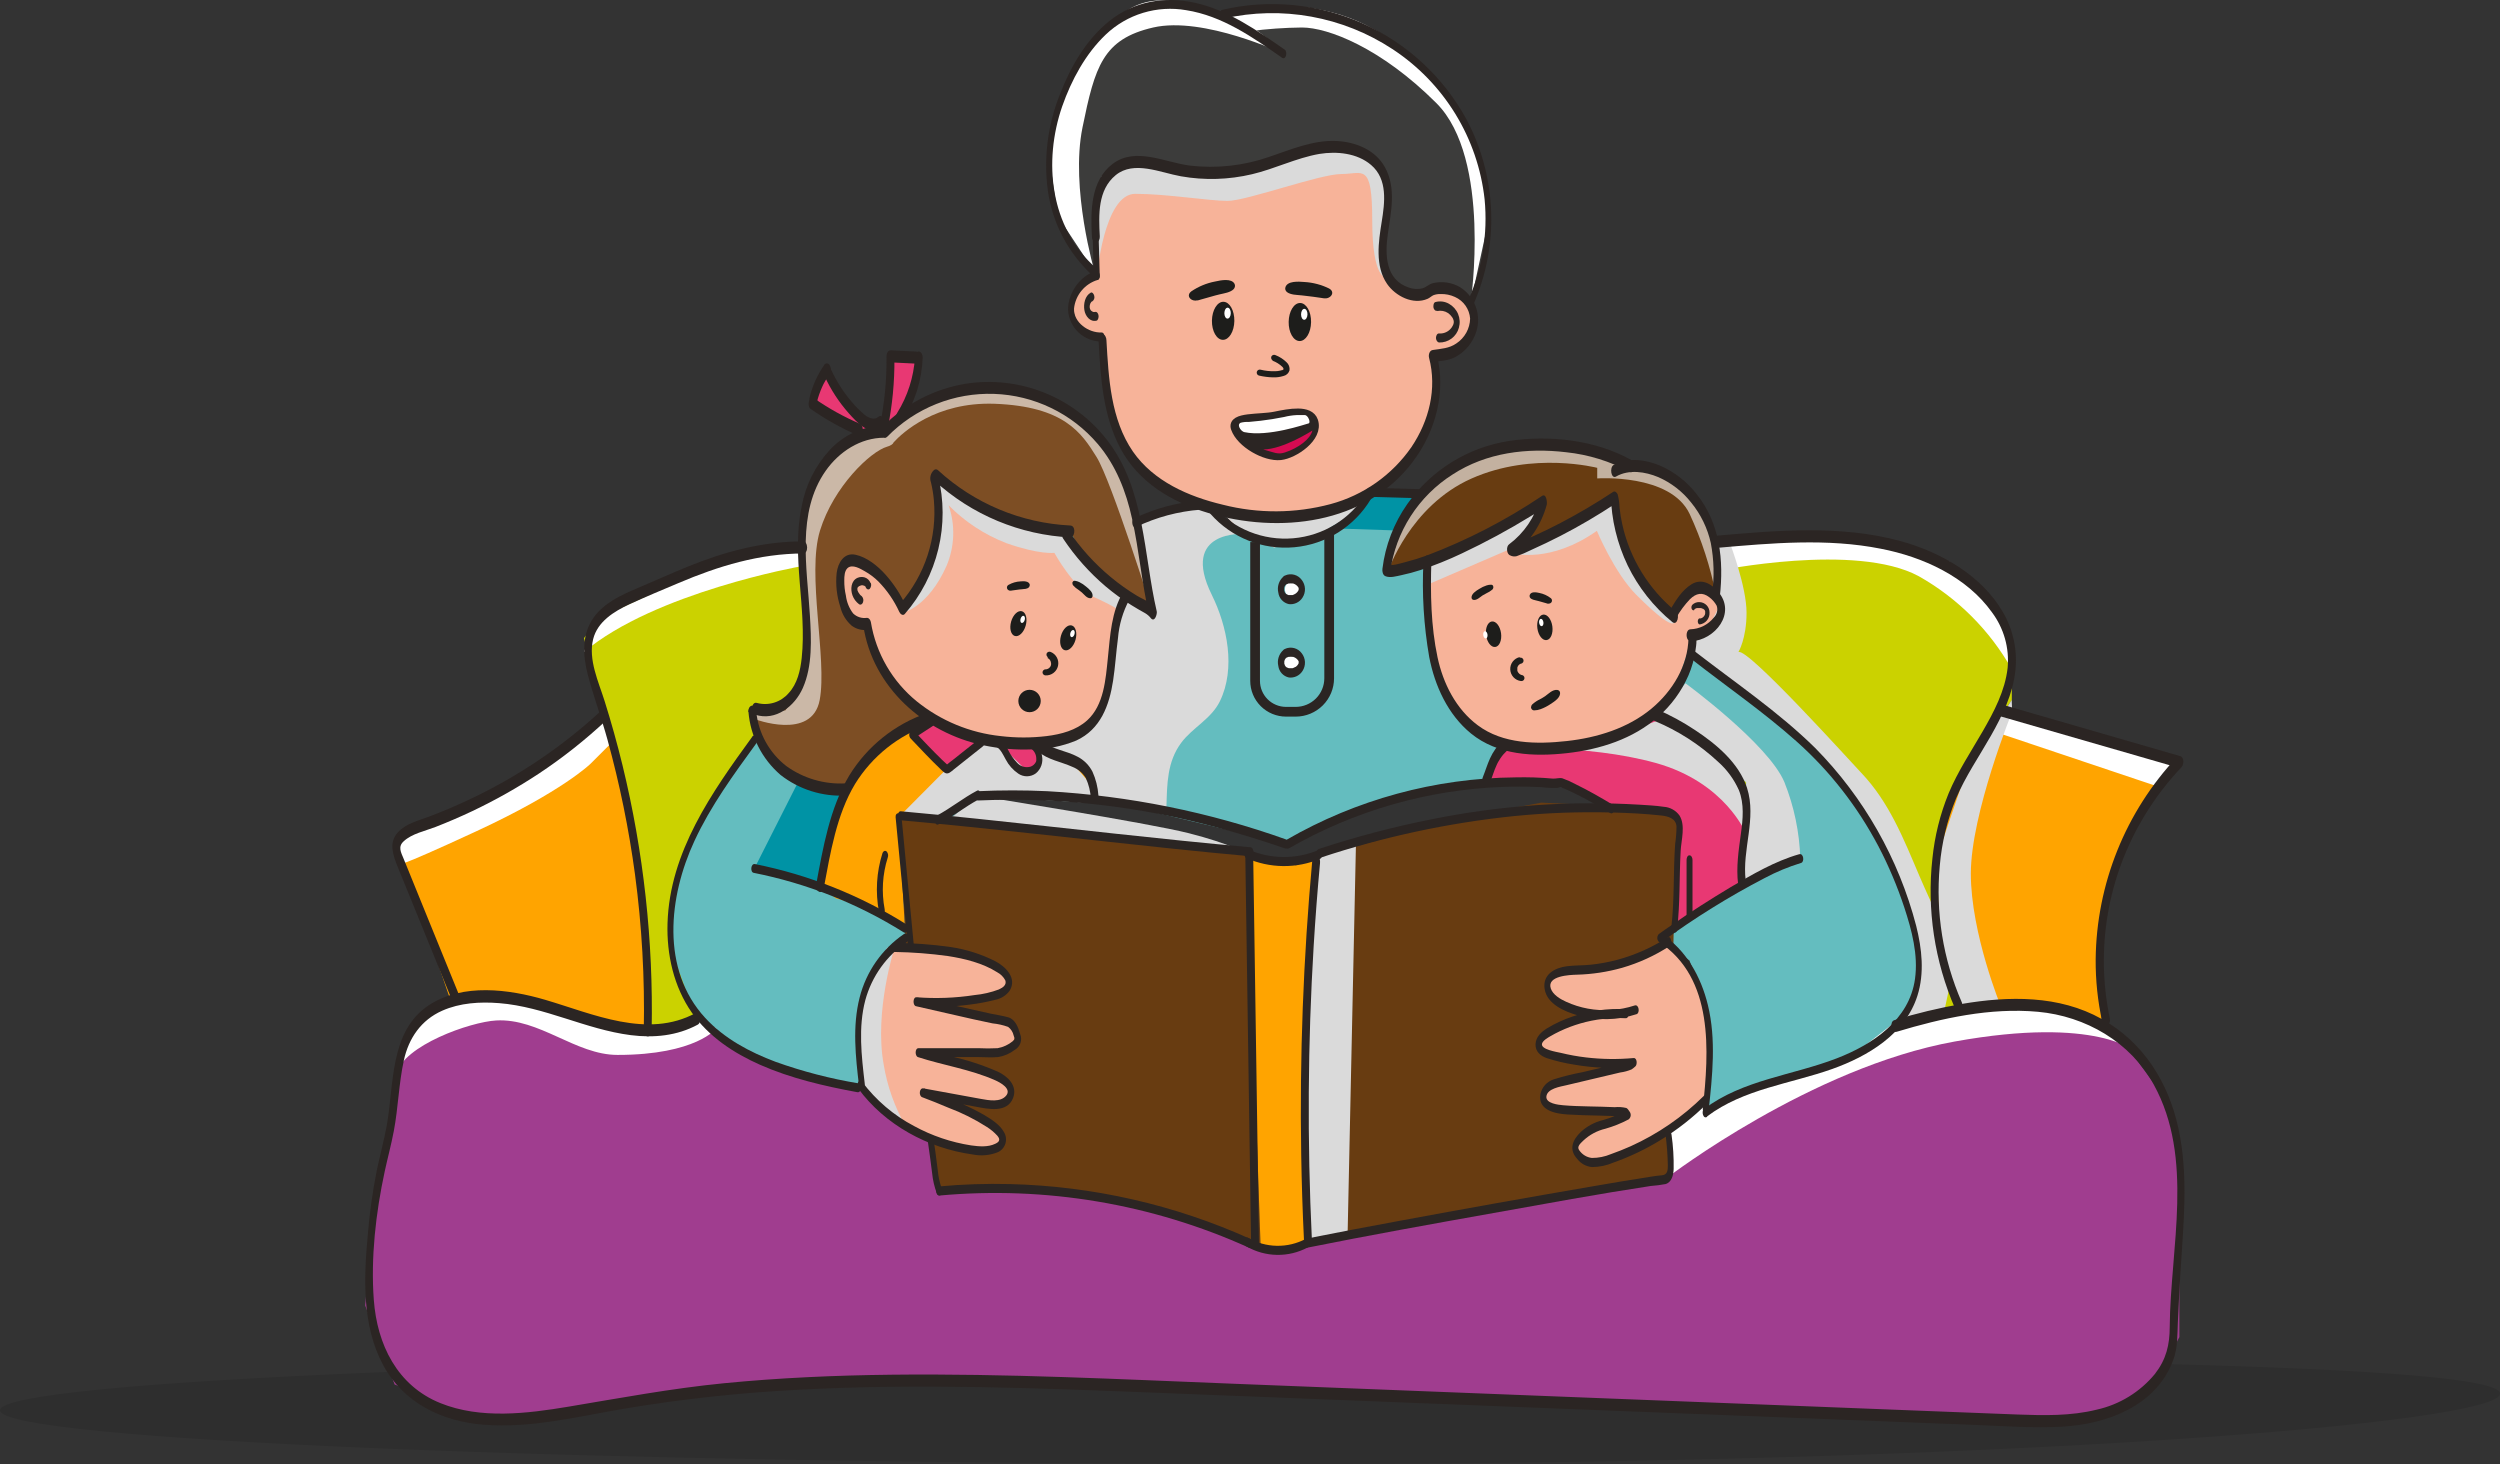 <svg width="514" height="301" viewBox="0 0 514 301" fill="none" xmlns="http://www.w3.org/2000/svg">
<rect x="0" y="0" width="514" height="301" fill="#333333" stroke="none"/>
<path opacity="0.1" d="M514.009 286.529C514.009 292.623 412.863 301 265.973 301C119.083 301 0 296.088 0 289.954C0 283.82 119.083 278.94 265.973 278.94C412.863 278.94 514.009 280.427 514.009 286.529Z" fill="black"/>
<path d="M399.07 141.823L421.765 149.048L448.083 156.64L440.126 167.185L435.517 176.787L432.093 190.861V217.408L403.521 215.964L396.841 201.131L389.051 143.975L399.07 141.823Z" fill="#FFA400"/>
<path d="M336.413 112.549L355.751 111.873L383.405 111.03L395.921 114.326L409.598 124.303L413.631 134.023V143.976L407.452 152.619L401.507 163.431L398.151 176.529L398.025 188.467L402.634 206.679L383.405 213.095L364.552 207.922L335.578 127.624L336.413 112.549Z" fill="#CBD200"/>
<path d="M129.65 143.975L119.931 150.775L106.379 160.386L91.091 168.027L81.447 173.609L85.998 186.29L92.778 206.112L110.387 206.679L133.182 211.826L137.841 211.443V153.403L129.65 143.975Z" fill="#FFA400"/>
<path d="M167.082 112.548L154.29 113.666L137.249 119.556L123.505 126.823L120.057 131.194L124.223 146.987L128.548 163.43L131.972 184.713L133.182 211.826L164.293 209.749L180.859 108.736L167.082 112.548Z" fill="#CBD200"/>
<path d="M233.671 106.859L246.822 103.856L251.982 107.46L257.443 110.313L263.813 111.873L273.282 109.779L279.962 103.856L282.116 101.211L292.453 101.52L351.452 137.243L365.596 148.088L380.5 163.431C380.5 163.431 389.485 177.463 391.597 184.713C392.792 188.735 393.762 192.821 394.503 196.952L393.517 204.66L391.505 208.648L387.673 213.095L380.158 217.525L368.301 221.337L353.957 226.568L350.667 228.72L351.318 221.663L351.043 210.308L349.732 204.11L347.369 197.502L341.365 192.855L351.452 186.098L358.132 181.426L358.966 171.415V160.794L351.009 153.403L341.658 147.821L308.351 153.928L304.827 161.111L290.215 163.439L276.622 167.769L264.732 173.567L233.396 166.059L223.484 165.024L201.041 163.623L194.636 168.945L184.775 168.027L187.28 190.87L186.17 192.847L181.043 197.702L177.762 205.561L176.476 214.605L177.211 223.832L171.867 222.739L157.146 218.317L148.145 213.095L142.117 206.679L137.842 194.807L138.042 187.216L141.758 173.584L150.416 158.717L157.138 149.649L213.715 102.93L233.671 106.859Z" fill="#64BDBF"/>
<path d="M293.471 115.61V121.784L293.963 130.268L295.116 136.934L298.664 145.043L303.073 149.448L308.675 152.618L317.618 153.403L326.719 152.86L336.705 149.048L344.195 142.19L347.368 132.988L347.961 131.111L351.042 129.434L353.964 126.514L353.739 124.095L351.451 122.318L349.155 120.816L346.241 122.952L344.195 126.823L341.364 124.12L337.474 119.339L333.933 113.666L332.046 102.738L325.325 106.383L317.618 110.446L310.646 112.991L316.173 106.241L317.292 103.155L309.369 107.643L293.471 115.61Z" fill="#F7B399"/>
<g style="mix-blend-mode:multiply">
<path d="M255.821 109.779C255.821 109.779 242.528 108.869 249.141 122.293C252.331 128.75 254.101 137.41 250.811 144.176C249.049 147.796 245.225 149.565 242.887 152.677C239.948 156.589 239.957 161.211 239.823 165.825C235.005 165.825 229.862 164.565 225.027 163.839L223.224 158.266L213.764 153.377L224.351 110.288L233.644 106.834L246.795 103.83L255.821 109.779Z" fill="#DADADA"/>
</g>
<g style="mix-blend-mode:multiply">
<path d="M293.471 115.61V120.216L311.256 112.549L312.091 112.791L311.256 113.8C311.256 113.8 318.837 115.861 328.314 109.137C328.314 109.137 331.938 117.813 336.447 122.318C346.099 131.962 344.195 126.823 344.195 126.823L337.474 119.315L333.466 110.922L332.046 102.713L319.255 109.62L316.173 106.217L317.292 103.13L305.603 109.754L298.03 113.3L293.471 115.61Z" fill="#DADADA"/>
</g>
<path d="M229.253 34.712L225.487 41.286L225.07 55.944L222.523 58.48L220.461 61.95L221.129 66.464L223.342 69.292H226.489L227.4 78.995L230.088 89.59L235.916 97.749L242.604 102.054L250.779 104.899L259.203 106.258L270.601 105.658L282.132 101.211L291.408 91.842L294.898 83.016L294.589 73.221L298.021 72.654L302.547 69.559L303.023 64.912L302.355 62.251L299.524 60.023L294.397 59.514L289.07 61.049L286.49 58.48L284.461 54.575V49.837V45.39L285.012 41.836V37.465L281.347 31.975L276.921 30.482L273.264 30.215H268.263L263.145 31.566L257.442 34.261L249.176 35.554L242.521 34.795L234.555 33.302L229.253 34.712Z" fill="#F7B399"/>
<path d="M225.068 55.944L225.26 43.071L226.488 36.213L231.055 33.735L240.849 34.603L249.174 35.554L260.788 33.735L271.551 30.39L281.345 31.975L283.892 34.786L285.219 43.163L284.46 48.36V54.575L286.488 58.48L289.069 61.049L294.396 59.514L299.522 60.023L302.353 62.251L305.593 51.188L306.336 42.053L303.964 31.975L298.019 20.253L290.538 12.169L279.976 5.654L271.317 2.801L265.698 1.908H259.202L251.462 2.876L244.423 0.882H237.067L228.55 5.02L222.538 11.027L219.424 17.55L216.777 25.251L215.842 31.975L216.777 42.37L220.2 50.229L225.068 55.944Z" fill="#3C3C3B"/>
<g style="mix-blend-mode:overlay">
<path d="M263.876 11.043C263.876 11.043 258.499 4.861 251.46 2.875C244.421 0.89 235.596 -3.223 228.548 5.02C221.501 13.262 214.897 21.571 215.84 31.975C216.784 42.378 218.095 45.39 218.095 45.39L225.067 55.943C225.067 55.943 220.007 38.716 222.562 26.202C225.117 13.688 226.737 8.04 237.09 5.654C247.444 3.268 263.876 11.043 263.876 11.043Z" fill="white"/>
</g>
<path d="M269.998 86.578C271.134 89.873 266.007 93.302 263.252 93.594C260.146 93.919 255.144 91.091 254.067 88.021C253.232 85.677 259.077 86.261 262.116 85.635C265.155 85.009 269.188 84.233 269.998 86.578Z" fill="#2B2523" stroke="#2B2523" stroke-width="2" stroke-miterlimit="10"/>
<g style="mix-blend-mode:overlay">
<path d="M251.465 2.875C251.465 2.875 273.775 -4.566 290.541 12.169C307.308 28.905 306.097 45.039 306.097 45.039L302.365 62.25C302.365 62.25 306.756 32.625 295.317 21.196C283.878 9.766 272.974 5.654 267.688 5.654C264.103 5.691 260.522 5.945 256.967 6.413L251.465 2.875Z" fill="white"/>
</g>
<path d="M185.563 125.171L189.454 119.557L192.117 112.549L192.969 105.658L192.485 97.749L199.323 102.905L206.888 106.584L220.114 109.287L222.777 114.634L231.594 122.468L236.262 125.171L235.719 118.981L233.406 109.061L230.851 97.749L225.491 89.59L216.999 83.016L204.992 79.612L192.618 81.756L181.989 88.697L176.637 89.59L171.861 91.842L167.085 99.584L164.947 109.137V120.216L165.799 131.145L164.947 138.995L161.491 144.476L158.284 145.911L154.686 146.337L156.23 152.135L159.386 156.848L164.296 160.386L171.861 162.346L173.915 162.321L177.046 157.658L184.753 150.733L191.24 147.563L187.016 144.301L183.083 140.38L181.037 137.56L177.53 128.308L175.652 127.691L173.514 124.304L172.738 119.34L173.881 115.652L178.015 116.278L181.722 119.306L185.563 125.171Z" fill="#7D4E24"/>
<g style="mix-blend-mode:overlay" opacity="0.6">
<path d="M233.671 106.859L230.849 97.749L225.488 89.59L219.643 84.584L213.798 80.754L204.998 79.653L195.813 80.754L188.349 84.567L181.961 88.739L175.632 90.215L170.581 93.903L168.293 96.189L165.704 103.855L164.285 115.61L165.12 127.657L165.278 135.708L164.276 141.823L161.471 146.061L154.666 146.336L155.083 147.821C155.083 147.821 166.932 152.368 168.526 143.934C170.121 135.499 165.813 118.071 168.602 109.061C171.39 100.051 178.972 92.826 182.379 91.842C182.7 91.757 183.006 91.624 183.289 91.45C183.495 91.329 183.656 91.145 183.748 90.924C185.51 89.005 192.356 82.582 204.505 83.015C218.758 83.558 222.365 88.972 225.463 93.978C228.561 98.983 237.044 126.055 237.044 126.055L233.671 106.859Z" fill="white"/>
</g>
<path d="M300.626 95.062L292.469 101.519L287.041 110.313L285.396 117.421H288.503L305.594 109.779L317.292 103.155L316.173 106.241L312.057 112.548L320.724 108.894L332.046 102.737L332.998 109.136L336.279 117.371L344.195 126.823L346.241 122.952L349.155 120.816L352.803 122.318L353.112 117.371V111.406L350.791 106.383L346.491 100.502L343.059 97.865L337.139 96.122H333.507L329.057 93.235L320.724 90.649L308.316 92.267L300.626 95.062Z" fill="#683C11"/>
<g style="mix-blend-mode:overlay" opacity="0.6">
<path d="M352.803 122.318L353.112 117.362L352.803 112.857L351.968 109.136L349.063 102.954L344.22 98.124L337.165 96.122L332.071 96.764V94.261L327.354 92.927L319.113 91.433H309.368L300.626 95.046L295.316 98.658L291.024 103.872L288.01 108.753L285.396 117.437C285.396 117.437 289.872 104.014 302.547 98.383C315.222 92.751 328.389 96.188 328.389 96.188V98.366C328.389 98.366 343.418 97.306 347.385 105.657C349.847 110.976 351.666 116.569 352.803 122.318Z" fill="white"/>
</g>
<path d="M90.016 206.929L84.463 211.935L81.449 223.339L77.6 244.396L76.665 251.438L75.078 268.407L81.132 284.641L96.996 291.441L116.301 290.606L161.389 284.708L204.548 284.074L273.968 286.577L340.373 289.764L406.335 292.267H420.813L435.141 289.872L443.616 283.407L448.083 274.897V255.384L448.359 236.579L445.178 225.959L436.043 213.445L428.228 208.898L413.708 206.604L399.647 208.356L389.694 210.934C389.694 210.934 388.024 213.645 383.081 215.939C378.138 218.234 368.302 221.312 368.302 221.312L360.604 223.623L355.753 225.675L350.668 228.754L350.626 226.159L348.43 228.178L343.053 233.301L343.362 236.579L343.053 241.927L341.684 242.578L309.362 248.025L277.057 253.957L268.649 255.626L267.296 256.26L263.355 241.084L259.18 256.935L256.433 255.434C256.433 255.434 244.51 250.253 236.235 248.418C227.961 246.582 215.845 244.864 215.845 244.864L199.672 244.438L193.126 244.864L191.406 234.711L184.726 230.598L177.211 222.989L171.868 222.73L160.754 219.694L150.609 214.905L143.253 209.466L137.851 211.434L133.192 211.818L124.233 210.508L115.532 207.914L104.018 205.136H96.061L90.016 206.929Z" fill="#A03D8F"/>
<path d="M192.483 97.749L199.322 102.905L204.991 105.658L213.717 107.977L219.035 109.061L221.131 113.667L228.445 120.975L231.593 122.468L229.84 126.823L228.554 131.145L228.011 140.055L225.49 146.337L222.542 150.6L216.781 152.135H210.26H202.937L195.873 149.048L188.943 146.987L181.036 137.56L177.529 128.308L175.65 127.691L173.513 124.304L172.736 119.34L173.88 115.652L178.013 116.278L181.721 119.306L185.561 125.171L188.375 121.467L190.805 116.637L192.759 110.313L193.118 102.054L192.483 97.749Z" fill="#F7B399"/>
<path d="M250.781 104.898L255.824 109.779L261.97 112.549L273.267 109.779L278.511 105.658L282.134 101.211L276.807 103.856L264.124 106L257.06 105.658L250.781 104.898Z" fill="#F7B399"/>
<g style="mix-blend-mode:multiply">
<path d="M250.781 104.898L255.824 109.779L261.97 112.549L273.267 109.779L278.511 105.658L282.134 101.211L276.807 103.856L264.124 106L257.06 105.658L250.781 104.898Z" fill="#DADADA"/>
</g>
<g style="mix-blend-mode:multiply">
<path d="M225.487 57.07L225.053 44.28L226.522 36.213L231.09 33.71L239.339 34.244L246.854 35.462L256.431 34.77L265.315 32L276.921 30.456L281.346 31.95L285.396 38.691L284.461 49.812L285.012 57.045C285.012 57.045 282.131 57.478 282.131 45.365C282.131 33.251 280.219 35.779 275.785 35.779C271.352 35.779 256.331 41.302 252.406 41.302C248.482 41.302 239.882 39.85 233.402 39.85C226.923 39.85 225.487 57.07 225.487 57.07Z" fill="#DADADA"/>
</g>
<g style="mix-blend-mode:multiply">
<path d="M185.561 126.005C185.561 126.005 190.804 124.946 194.637 116.278C196.288 112.337 196.43 107.928 195.037 103.889C198.393 107.288 202.431 109.938 206.886 111.664C213.707 114.075 216.78 113.667 216.78 113.667C216.78 113.667 220.729 120.858 224.587 122.61C226.519 123.458 228.401 124.416 230.223 125.48L231.592 122.468L225.489 118.055L221.13 113.692L220.112 109.312L213.716 108.002L204.99 105.683L197.183 101.511L192.482 97.74L192.967 105.649L192.132 112.54L189.468 119.548L185.577 125.163L185.561 126.005Z" fill="#DADADA"/>
</g>
<path d="M340.352 147.021L351.04 153.403L357.519 160.385L358.997 165.024V171.448L358.137 181.426L351.449 186.098L344.218 190.861L345.304 168.945L341.822 166.417L329.665 165.533L320.873 160.886L304.791 161.103L308.315 153.92L316.305 154.721L326.717 152.86L336.704 149.048L340.352 147.021Z" fill="#E83873"/>
<path d="M187.014 149.632L178.455 156.014L172.736 165.024L168.586 182.227L171.859 184.713L181.277 187.199L186.079 190.861L184.751 168.027L192.758 168.57L201.049 163.622L210.752 163.864L223.493 165.024L225.055 163.864V162.187L223.251 158.291L219.427 155.663L213.791 153.403L213.683 156.648L211.311 158.7L208.573 158.125L205.917 153.403L201.743 152.635L197.927 155.663L194.595 158.125L187.014 149.632Z" fill="#FFA400"/>
<path d="M265.973 122.952C266.964 122.952 267.768 122.149 267.768 121.158C267.768 120.168 266.964 119.365 265.973 119.365C264.981 119.365 264.178 120.168 264.178 121.158C264.178 122.149 264.981 122.952 265.973 122.952Z" fill="white"/>
<path d="M265.526 138.027C266.517 138.027 267.321 137.224 267.321 136.233C267.321 135.243 266.517 134.44 265.526 134.44C264.534 134.44 263.73 135.243 263.73 136.233C263.73 137.224 264.534 138.027 265.526 138.027Z" fill="white"/>
<path d="M193.458 156.848L187.012 149.632L191.237 147.563L195.871 149.048L202.935 152.135L196.814 156.481L194.593 158.125L193.458 156.848Z" fill="#E83873"/>
<path d="M205.916 153.403L207.695 156.564L211.31 158.7L213.681 156.648L213.79 153.403H208.571H205.916Z" fill="#E83873"/>
<path d="M183.08 73.263L188.942 73.48L188.374 77.843L186.011 84.075L183.523 87.295L181.986 88.697L182.395 83.75L183.08 73.263Z" fill="#E83873"/>
<path d="M178.749 87.162L176.737 85.794L172.737 80.98L170.007 75.983L167.227 82.098L170.591 85.46L178.457 88.722L178.749 87.162Z" fill="#E83873"/>
<path d="M273.264 108.603L287.041 109.061L291.023 101.937L282.131 101.211L279.977 103.497L276.704 106.6L273.264 108.603Z" fill="#0093A5"/>
<g style="mix-blend-mode:multiply">
<path d="M194.594 158.125L202.936 152.135L205.916 153.403L211.31 158.7L212.88 158.717L213.79 153.403L219.426 155.663L225.054 162.187L223.493 165.024L201.049 163.622L192.757 168.57L184.75 168.027L194.594 158.125Z" fill="#DADADA"/>
</g>
<g style="mix-blend-mode:multiply">
<path d="M308.346 153.928C308.346 153.928 325.98 152.869 340.383 156.857C354.787 160.844 358.995 171.448 358.995 171.448V165.024L354.745 156.848L347.364 149.757L341.686 147.846L330.598 151.826L320.72 154.37L308.346 153.928Z" fill="#DADADA"/>
</g>
<g style="mix-blend-mode:overlay">
<path d="M124.223 146.987L116.783 153.928L103.332 163.439L91.091 168.027L83.076 171.364L81.447 173.567L82.458 177.488C82.458 177.488 80.111 179.157 97.921 170.914C115.731 162.671 121.434 157.007 121.434 157.007L125.283 153.161L124.223 146.987Z" fill="white"/>
</g>
<g style="mix-blend-mode:overlay">
<path d="M122.378 127.432L120.057 134.064C134.602 121.784 164.577 116.453 164.577 116.453L164.945 115.994L164.577 112.549L157.138 112.824L144.162 117.362L122.378 127.432Z" fill="white"/>
</g>
<g style="mix-blend-mode:overlay">
<path d="M353.113 117.362C353.113 117.362 381.594 111.472 394.503 118.472C402.489 122.979 409.092 129.579 413.599 137.56V134.023L409.566 124.303L400.698 115.435L385.777 111.664L371.282 111.03L353.08 111.406L353.113 117.362Z" fill="white"/>
</g>
<g style="mix-blend-mode:overlay">
<path d="M410.568 146.987L448.083 156.64L443.674 161.72L409.123 150.116L410.568 146.987Z" fill="white"/>
</g>
<g style="mix-blend-mode:overlay">
<path d="M147.301 211.426C147.301 211.426 143.185 216.891 126.953 216.891C118.345 216.891 110.905 209.299 102.004 209.808C96.644 210.116 83 214.938 81.447 220.812L84.462 211.91L90.014 206.904L104.008 205.119L115.522 207.897L124.223 210.492L137.841 211.418L143.243 209.449L147.301 211.426Z" fill="white"/>
</g>
<path d="M164.295 160.385L155.102 178.556L168.586 182.227L171.183 171.448L173.913 162.321L164.295 160.385Z" fill="#0093A5"/>
<g style="mix-blend-mode:multiply">
<path d="M346.533 140.48C346.533 140.48 363.6 152.994 366.865 160.794C368.871 165.807 369.979 171.133 370.138 176.529L358.139 181.459L358.749 174.351L358.999 165.057V160.828L351.042 153.436L340.855 147.021L346.533 140.48Z" fill="#DADADA"/>
</g>
<g style="mix-blend-mode:overlay">
<path d="M343.062 233.301L350.626 226.126L350.668 228.72L360.604 223.648L380.143 217.525L391.54 208.648L407.454 207.397L417.474 206.679L428.212 208.915L439.158 216.315C439.158 216.315 431.334 208.806 401.835 214.146C372.336 219.485 343.045 241.927 343.045 241.927L343.062 233.301Z" fill="white"/>
</g>
<path d="M184.75 168.027L186.161 192.847L193.116 244.872L202.226 244.355L215.844 244.872L236.259 248.367L259.204 256.885L256.399 175.486L239.791 173.433L184.75 168.027Z" fill="#683C11"/>
<path d="M183.95 194.791L195.472 195.692L204.807 198.729L207.279 201.131L207.396 202.474L202.461 205.144L188.943 206.679L200.332 208.64L207.179 210.125L209.391 211.827L207.671 215.481L205.183 216.448L188.934 216.398L196.675 218.426L204.415 220.995L207.721 223.648L206.886 226.343L202.92 227.027L194.637 226.568L203.121 230.756L205.884 233.292L204.899 236.579L200.691 236.521L194.637 235.261L191.398 234.719L181.954 228.72L177.203 223.006L176.443 215.964L176.635 206.679L181.036 197.702L183.95 194.791Z" fill="#F7B399"/>
<g style="mix-blend-mode:multiply">
<path d="M183.936 194.807C183.936 194.807 179.677 207.939 181.698 218.935C182.424 223.337 183.931 227.575 186.148 231.449L177.189 223.882L176.555 210.025L178.442 203.025L182.383 194.841L183.936 194.807Z" fill="#DADADA"/>
</g>
<path d="M270.598 176.32L268.652 223.648V255.601L285.009 252.497L327.342 244.872L343.056 241.927L344.192 187.458L345.302 168.945L341.821 166.417L333.463 165.808L316.88 165.024L298.018 168.57L270.598 176.32Z" fill="#683C11"/>
<path d="M343.06 193.614L338.526 196.126L330.602 198.745L324.173 199.479L319.255 200.597L318.228 203.409L320.724 205.903L326.778 208.373L325.392 209.749L320.724 211.017L316.884 213.445L316.416 215.347L320.724 217.349L323.689 217.967L332.047 218.642L327.271 220.928L318.503 223.398L317.309 225.926L319.255 228.178L325.868 228.153L334.226 228.687L329.041 231.398L324.148 234.719V236.971L326.068 239.015H329.742L343.527 232.007L350.625 226.126L351.318 221.662L351.451 213.095L350.508 206.679L348.128 200.439L343.06 193.614Z" fill="#F7B399"/>
<path d="M256.396 175.486L259.202 256.885L263.36 257.745L268.654 255.6L268.261 227.01L270.599 176.32L266.458 177.905L261.715 176.971L256.396 175.486Z" fill="#FFA400"/>
<path d="M201.047 163.623C201.047 163.623 236.032 169.179 244.415 171.306C252.798 173.434 256.397 175.478 256.397 175.478L194.609 168.937L201.047 163.623Z" fill="#DADADA"/>
<g style="mix-blend-mode:multiply">
<path d="M270.602 176.32L269.433 192.063L268.264 227.01L268.656 255.6L277.064 253.957L278.784 173.517L270.602 176.32Z" fill="#DADADA"/>
</g>
<g style="mix-blend-mode:multiply">
<path d="M413.704 146.336C413.704 146.336 405.204 167.276 405.204 179.615C405.204 191.954 411.466 207.146 411.466 207.146L402.649 206.712L398.925 194.807L398.148 176.545L404.427 158.1L413.612 143.917L413.704 146.336Z" fill="#DADADA"/>
</g>
<g style="mix-blend-mode:multiply">
<path d="M355.75 111.873C355.75 111.873 359.09 120.641 359.09 125.98C359.09 131.32 357.42 134.056 357.42 134.064C359.282 133.072 380.424 156.531 382.661 158.884C388.406 164.891 391.395 172.491 394.635 180.108C397.14 186.098 402.4 195.55 400.93 202.349L399.636 208.373L389.683 210.951L393.541 204.66L394.493 196.952L391.595 184.713L382.177 165.85L372.951 155.664L360.894 143.617L351.45 137.243L347.367 132.997L351.041 129.443L353.738 124.103L352.803 122.326L353.112 111.414L355.75 111.873Z" fill="#DADADA"/>
</g>
<path d="M259.721 92.409C263.787 92.409 269.832 88.513 269.832 88.513C269.431 90.232 267.002 92.109 264.171 93.027C262.685 93.51 262 93.027 259.721 92.409Z" fill="#D60B52"/>
<path d="M165.101 111.306C156.835 111.306 148.961 113.416 141.346 116.52C137.831 117.955 134.382 119.523 130.884 121C127.619 122.376 124.204 123.986 122.092 126.915C119.587 130.352 119.82 134.782 120.847 138.703C122.033 143.216 123.67 147.605 124.905 152.101C127.409 161.194 129.298 170.445 130.558 179.791C131.976 190.413 132.579 201.129 132.362 211.843C132.362 212.319 132.637 213.086 133.197 213.07C133.756 213.053 133.973 212.235 133.982 211.81C134.342 193.468 132.327 175.157 127.986 157.332C126.901 152.883 125.671 148.472 124.296 144.101C123.06 140.171 120.914 135.616 121.95 131.42C122.843 127.799 126.25 125.705 129.414 124.237C132.754 122.702 136.094 121.308 139.484 119.882C147.717 116.378 156.117 113.825 165.151 113.792C166.245 113.792 166.195 111.289 165.084 111.289L165.101 111.306Z" fill="#2B2523"/>
<path d="M123.823 145.919C115.59 153.574 106.197 159.881 95.994 164.607C93.483 165.786 90.928 166.868 88.329 167.852C86.124 168.686 83.377 169.32 81.749 171.189C79.862 173.308 80.839 175.886 81.749 178.189L85.089 186.373L93.004 205.811C93.197 206.287 93.681 206.596 94.132 206.229C94.323 206 94.448 205.724 94.492 205.429C94.536 205.135 94.498 204.834 94.382 204.56L87.611 187.933L84.438 180.124L83.002 176.595C82.459 175.269 81.749 174.093 83.002 172.966C84.671 171.406 87.402 170.847 89.506 170.038C92.089 169.031 94.633 167.936 97.138 166.751C101.867 164.502 106.435 161.926 110.806 159.042C115.719 155.78 120.352 152.117 124.658 148.088C125.401 147.396 124.758 145.052 123.781 145.961L123.823 145.919Z" fill="#2B2523"/>
<path d="M143.025 208.281C133.105 213.654 121.892 208.44 112.064 205.553C104.608 203.367 95.165 202.132 88.276 206.604C80.035 211.952 81.053 222.972 79.501 231.482C78.949 234.494 78.139 237.447 77.505 240.442C76.613 244.881 75.983 249.369 75.618 253.882C74.783 262.742 74.415 272.495 78.732 280.579C82.907 288.421 90.856 292.258 99.448 292.926C109.15 293.693 118.736 291.257 128.221 289.647C140.163 287.64 152.213 286.331 164.308 285.726C188.698 284.408 213.137 285.384 237.527 286.343L312.607 289.297L387.671 292.242L406.524 292.984C412.294 293.21 418.114 293.652 423.892 293.326C433.21 292.809 443.288 289.105 446.811 279.636C447.763 277.083 447.646 274.572 447.763 271.919C447.914 268.526 448.092 265.136 448.298 261.749C448.89 251.796 450.026 241.794 447.872 231.933C445.801 222.497 440.683 214.288 432.108 209.499C423.324 204.577 412.995 204.769 403.326 206.412C398.638 207.235 394.006 208.35 389.457 209.749C388.464 210.041 388.773 212.486 389.95 212.135C399.26 209.324 409.213 207.13 418.999 208.022C428.784 208.915 438.011 214.238 442.812 222.989C451.162 238.148 446.235 256.485 446.093 272.82C446.093 276.491 445.375 279.494 443.046 282.489C439.991 286.199 435.782 288.78 431.089 289.822C425.779 291.149 420.234 291.024 414.799 290.824C408.804 290.607 402.817 290.356 396.83 290.123L325.449 287.32L253.7 284.5C230.246 283.574 206.766 282.372 183.279 282.639C171.764 282.773 160.25 283.273 148.786 284.4C138.04 285.459 127.503 287.436 116.865 289.213C108.324 290.64 98.822 291.816 90.564 288.488C81.638 284.9 77.53 276.399 76.854 267.239C76.211 258.562 77.263 249.369 79.091 240.876C79.692 238.089 80.444 235.336 80.97 232.533C81.88 227.728 81.989 222.781 83.032 218.009C84.026 213.445 86.589 209.716 90.923 207.797C94.572 206.179 98.696 205.937 102.612 206.245C111.972 206.988 120.414 211.643 129.699 212.828C134.441 213.428 139.209 212.97 143.459 210.667C144.378 210.166 143.993 207.722 142.966 208.281H143.025Z" fill="#2B2523"/>
<path d="M403.328 206.037C399.481 197.22 397.93 187.574 398.819 177.997C399.221 173.249 400.347 168.59 402.159 164.182C404.08 159.635 406.918 155.522 409.348 151.242C411.678 147.121 413.857 142.691 414.358 137.894C414.823 133.714 413.927 129.495 411.803 125.864C407.453 118.305 398.961 113.491 390.762 111.247C378.496 107.91 365.554 109.028 353.055 110.129C351.952 110.221 352.028 112.707 353.121 112.632C364.252 111.664 375.666 110.622 386.721 112.824C395.329 114.493 404.322 118.564 409.557 125.905C412 129.174 413.146 133.231 412.772 137.293C412.246 142.032 409.958 146.353 407.611 150.416C405.265 154.479 402.501 158.642 400.639 163.105C398.888 167.4 397.764 171.923 397.3 176.537C396.143 187.028 397.746 197.639 401.95 207.322C402.602 208.807 403.796 207.088 403.328 206.028V206.037Z" fill="#2B2523"/>
<path d="M433.783 209.399C430.778 195.115 433.321 180.223 440.897 167.744C443.069 164.141 445.625 160.785 448.52 157.732C448.996 157.232 449.13 155.714 448.27 155.463L411.632 144.86C410.471 144.526 410.262 146.979 411.256 147.271L447.894 157.849L447.644 155.58C437.018 166.869 431.03 181.739 430.869 197.235C430.839 201.56 431.292 205.875 432.222 210.099C432.573 211.71 434.067 210.709 433.783 209.399Z" fill="#2B2523"/>
<path d="M224.561 45.406L224.878 56.669C224.878 57.028 225.07 57.595 225.513 57.587C225.955 57.578 226.114 56.978 226.106 56.644L225.788 45.373C225.788 45.023 225.596 44.455 225.154 44.464C224.711 44.472 224.553 45.073 224.561 45.406Z" fill="#2B2523"/>
<path d="M226.464 68.357C223.842 68.466 220.703 66.322 220.82 63.452C220.957 62.099 221.492 60.818 222.357 59.768C223.221 58.719 224.377 57.948 225.679 57.553C226.422 57.37 226.205 55.543 225.303 55.76C222.055 56.594 219.551 60.398 219.592 63.644C219.666 65.424 220.429 67.106 221.721 68.334C223.012 69.562 224.731 70.24 226.514 70.226C227.349 70.226 227.291 68.324 226.464 68.357Z" fill="#2B2523"/>
<path d="M295.502 63.952C295.877 63.87 296.263 63.864 296.64 63.933C297.017 64.001 297.377 64.144 297.698 64.353C298.027 64.575 298.311 64.858 298.533 65.187C298.628 65.308 298.704 65.443 298.759 65.587C298.759 65.587 298.875 65.929 298.834 65.771C298.834 65.863 298.875 65.963 298.892 66.055C298.892 66.113 298.909 66.146 298.892 66.055C298.896 66.116 298.896 66.177 298.892 66.238V66.33C298.892 66.238 298.892 66.238 298.892 66.33C298.871 66.49 298.829 66.647 298.767 66.797C298.62 67.145 298.405 67.461 298.132 67.723C297.833 68.022 297.471 68.252 297.073 68.396C296.675 68.54 296.25 68.595 295.828 68.557C295.394 68.557 295.227 69.183 295.235 69.5C295.243 69.817 295.427 70.334 295.87 70.418C296.789 70.444 297.692 70.161 298.431 69.613C299.17 69.065 299.703 68.285 299.944 67.398C300.212 66.463 300.156 65.466 299.785 64.568C299.413 63.669 298.748 62.923 297.899 62.45C297.056 61.975 296.061 61.849 295.126 62.1C294.709 62.209 294.659 62.934 294.726 63.26C294.792 63.585 295.068 64.002 295.494 63.894L295.502 63.952Z" fill="#2B2523"/>
<path d="M224.28 60.157C223.061 60.807 222.744 62.501 222.944 63.744C223.145 64.987 224.105 66.247 225.449 65.93C225.616 65.93 225.75 65.629 225.8 65.496C225.884 65.263 225.899 65.011 225.842 64.77C225.75 64.386 225.516 64.019 225.074 64.144H224.856C224.957 64.144 224.856 64.144 224.806 64.144C224.72 64.115 224.636 64.079 224.556 64.036C224.623 64.036 224.623 64.086 224.556 64.036L224.456 63.961C224.413 63.931 224.377 63.895 224.347 63.852C224.406 63.927 224.422 63.936 224.347 63.894L224.297 63.836C224.239 63.763 224.189 63.685 224.147 63.602C224.131 63.545 224.111 63.489 224.088 63.435C224.13 63.494 224.13 63.602 224.088 63.435C224.046 63.268 224.088 63.318 224.046 63.26C224.051 63.202 224.051 63.143 224.046 63.085V62.935C224.046 62.843 224.046 63.16 224.046 62.935C224.046 62.709 224.097 62.726 224.105 62.618V62.734C224.1 62.698 224.1 62.662 224.105 62.626C224.114 62.58 224.128 62.535 224.147 62.492C224.147 62.492 224.147 62.367 224.197 62.359C224.247 62.351 224.138 62.484 224.197 62.426V62.351L224.355 62.109C224.247 62.217 224.397 62.034 224.355 62.109L224.456 62.009C224.456 62.009 224.547 61.917 224.564 61.917L224.497 61.967H224.573C224.752 61.84 224.888 61.66 224.96 61.452C225.032 61.243 225.036 61.018 224.973 60.807C224.907 60.507 224.614 59.973 224.205 60.173L224.28 60.157Z" fill="#2B2523"/>
<path d="M302.898 62.709C305.563 56.655 306.822 50.077 306.582 43.467C306.342 36.857 304.609 30.387 301.512 24.542C296.754 15.818 289.266 8.891 280.194 4.823C271.122 0.755 260.966 -0.231 251.28 2.016C250.537 2.2 250.746 4.027 251.647 3.81C257.54 2.476 263.641 2.343 269.586 3.418C275.531 4.493 281.198 6.755 286.248 10.067C291.501 13.501 295.927 18.055 299.209 23.4C302.492 28.746 304.55 34.751 305.236 40.985C305.922 48.115 304.745 55.302 301.821 61.842C301.47 62.676 302.405 63.869 302.898 62.759V62.709Z" fill="#2B2523"/>
<path d="M264.17 10.234C258.475 6.263 252.564 2.091 245.658 0.565C239.371 -0.812 233.084 0.281 228.032 4.361C223.29 8.198 220.083 13.763 217.929 19.378C215.411 25.63 214.548 32.425 215.424 39.108C216.361 45.9 219.659 52.147 224.742 56.753C225.486 57.403 225.895 55.627 225.319 55.084C215.85 46.792 214.464 33.218 218.397 21.839C220.292 16.449 223.181 11.068 227.356 7.097C229.526 5.034 232.149 3.507 235.015 2.638C237.882 1.769 240.912 1.582 243.863 2.091C251.269 3.251 257.565 7.648 263.568 11.861C264.403 12.436 264.771 10.676 264.145 10.192L264.17 10.234Z" fill="#2B2523"/>
<path d="M226.115 48.585C225.889 44.239 225.656 39.058 229.396 36.004C233.137 32.951 238.581 35.495 242.798 36.246C247.649 37.104 252.625 36.959 257.418 35.821C262.102 34.72 266.486 32.484 271.253 31.649C274.844 31.066 279.035 31.466 281.899 33.919C285.356 36.872 284.713 41.644 284.07 45.648C283.427 49.653 282.651 54.7 285.189 58.379C286.917 60.882 290.541 62.751 293.539 61.425C293.956 61.233 294.282 60.907 294.682 60.707C295.156 60.523 295.661 60.438 296.169 60.457C297.193 60.421 298.211 60.627 299.141 61.057C300.014 61.446 300.764 62.064 301.313 62.846C301.861 63.628 302.187 64.543 302.256 65.496C302.232 66.513 301.963 67.51 301.47 68.401C300.977 69.291 300.275 70.049 299.425 70.61C297.931 71.653 296.286 71.694 294.566 71.961C293.873 72.07 293.664 72.971 293.814 73.555C295.484 79.92 293.814 86.536 290.199 91.909C286.214 97.667 280.315 101.826 273.549 103.647C266.295 105.583 258.664 105.623 251.389 103.764C244.384 102.095 237.195 98.975 232.937 92.851C228.369 86.227 227.927 77.734 227.484 69.967C227.484 69.5 227.234 68.724 226.649 68.741C226.065 68.758 225.814 69.575 225.864 70.001C226.257 77.509 226.758 85.426 230.357 92.184C234.089 99.2 240.936 103.238 248.358 105.449C262.945 109.812 280.688 107.843 290.424 95.004C295.158 88.772 297.404 80.513 295.376 72.837L294.632 74.431C296.169 74.189 297.705 74.172 299.125 73.455C300.918 72.517 302.339 70.999 303.157 69.15C303.974 67.391 304.122 65.395 303.575 63.535C303.029 61.675 301.824 60.077 300.185 59.038C298.515 58.069 296.539 57.771 294.657 58.204C293.822 58.388 293.28 59.038 292.436 59.289C291.519 59.5 290.56 59.445 289.673 59.13C284.838 57.537 284.73 52.364 285.339 48.11C285.999 43.554 287.109 38.591 284.713 34.328C282.717 30.765 278.676 29.172 274.752 28.988C269.934 28.763 265.375 30.765 260.9 32.267C255.696 34.076 250.15 34.687 244.676 34.052C239.541 33.418 233.488 30.123 228.762 33.693C224.194 37.147 224.22 43.488 224.495 48.627C224.495 49.094 224.746 49.861 225.33 49.853C225.915 49.845 226.165 49.019 226.115 48.585Z" fill="#2B2523"/>
<path d="M246.796 102.929C242.077 103.282 237.466 104.516 233.203 106.567C232.502 106.909 232.777 108.744 233.57 108.352C237.726 106.35 242.221 105.141 246.821 104.79C247.656 104.723 247.598 102.854 246.78 102.929H246.796Z" fill="#2B2523"/>
<path d="M281.63 102.145L292.485 102.454C293.32 102.454 293.278 100.61 292.435 100.585L281.58 100.277C280.745 100.277 280.795 102.12 281.63 102.145Z" fill="#2B2523"/>
<path d="M248.925 105.708C251.056 108.111 253.724 109.979 256.712 111.161C259.699 112.344 262.924 112.807 266.124 112.514C269.324 112.221 272.411 111.179 275.133 109.474C277.856 107.768 280.139 105.446 281.798 102.696C282.207 102.037 281.497 100.443 280.904 101.403C279.302 104.016 277.107 106.216 274.498 107.826C271.888 109.436 268.936 110.411 265.88 110.671C262.824 110.932 259.749 110.471 256.904 109.326C254.059 108.182 251.523 106.385 249.501 104.081C249.192 103.739 248.791 104.147 248.666 104.439C248.584 104.653 248.565 104.885 248.609 105.109C248.653 105.334 248.76 105.541 248.916 105.708H248.925Z" fill="#2B2523"/>
<path d="M263.855 118.563C263.404 118.963 263.069 119.477 262.887 120.052C262.704 120.626 262.681 121.239 262.819 121.825C262.89 122.401 263.139 122.941 263.531 123.368C263.923 123.796 264.439 124.091 265.007 124.211C265.548 124.272 266.096 124.18 266.587 123.945C267.078 123.711 267.494 123.344 267.787 122.885C268.15 122.332 268.329 121.679 268.299 121.018C268.269 120.358 268.032 119.724 267.62 119.206C267.246 118.703 266.714 118.339 266.109 118.173C265.503 118.006 264.86 118.047 264.281 118.288C264.102 118.416 263.967 118.596 263.895 118.804C263.823 119.012 263.818 119.237 263.88 119.448C263.963 119.756 264.239 120.282 264.656 120.073L264.923 119.965C264.982 119.965 265.049 119.965 264.923 119.965H265.091C265.287 119.94 265.487 119.94 265.683 119.965C265.525 119.965 265.683 119.965 265.733 119.965H265.867L266.159 120.082L266.293 120.149C266.36 120.149 266.401 120.224 266.293 120.149L266.552 120.332L266.76 120.532C266.827 120.582 266.71 120.482 266.719 120.474L266.76 120.532C266.798 120.573 266.832 120.618 266.861 120.666L266.944 120.783C266.877 120.632 267.019 120.899 266.944 120.783L267.003 120.908C267.003 120.949 267.078 121.133 267.003 120.983C266.927 120.833 267.003 120.983 267.003 121.05C266.999 121.074 266.999 121.1 267.003 121.125C267.003 121.216 267.003 120.991 267.003 121C267.003 121.008 267.003 121.1 267.003 121.141C267.003 120.916 267.003 121.183 267.003 121.141C267.003 121.191 267.003 121.241 267.003 121.283C267.003 121.325 267.003 121.175 267.003 121.175C267.003 121.175 267.003 121.225 267.003 121.25L266.952 121.383V121.45C266.911 121.55 266.952 121.4 266.952 121.383C266.952 121.367 266.844 121.567 266.802 121.625L266.76 121.684C266.76 121.759 266.802 121.625 266.802 121.634C266.769 121.678 266.732 121.719 266.694 121.759L266.485 121.959L266.368 122.042L266.31 122.084C266.13 122.193 265.94 122.283 265.742 122.351H265.6H265.291H265.007H264.94C264.94 122.351 265.049 122.351 264.982 122.351C264.915 122.351 264.873 122.351 264.823 122.301C264.73 122.277 264.64 122.241 264.556 122.193H264.498C264.423 122.193 264.556 122.193 264.548 122.193C264.539 122.193 264.439 122.117 264.414 122.101C264.389 122.084 264.256 121.917 264.205 121.909C264.155 121.901 264.297 122.034 264.256 121.967V121.917L264.164 121.792L264.089 121.675C264.038 121.617 264.139 121.775 264.139 121.767V121.709C264.097 121.617 264.063 121.525 264.03 121.433C263.997 121.342 264.08 121.642 264.03 121.433C264.027 121.381 264.027 121.328 264.03 121.275C264.03 121.275 264.03 121.041 264.03 121.216C264.03 121.392 264.03 121.216 264.03 121.158V121C264.03 120.808 264.03 121.183 264.03 121C264.03 120.816 264.03 120.791 264.08 120.691C264.13 120.591 264.022 120.891 264.08 120.808C264.084 120.772 264.084 120.735 264.08 120.699C264.096 120.648 264.116 120.598 264.139 120.549C264.063 120.674 264.197 120.391 264.139 120.549L264.214 120.416C264.214 120.416 264.306 120.315 264.306 120.29L264.256 120.349L264.314 120.282C264.394 120.201 264.481 120.125 264.573 120.057C264.72 119.904 264.814 119.708 264.84 119.498C264.88 119.256 264.851 119.007 264.757 118.78C264.59 118.413 264.272 118.196 263.922 118.463L263.855 118.563Z" fill="#2B2523"/>
<path d="M263.855 133.647C263.404 134.047 263.069 134.561 262.887 135.135C262.704 135.71 262.681 136.323 262.819 136.909C262.89 137.485 263.139 138.024 263.531 138.452C263.923 138.88 264.439 139.174 265.007 139.295C265.548 139.356 266.096 139.264 266.587 139.029C267.078 138.795 267.494 138.427 267.787 137.969C268.15 137.416 268.329 136.763 268.299 136.102C268.269 135.442 268.032 134.807 267.62 134.29C267.246 133.786 266.714 133.423 266.109 133.256C265.503 133.09 264.86 133.131 264.281 133.372C264.102 133.5 263.967 133.68 263.895 133.888C263.823 134.096 263.818 134.321 263.88 134.532C263.963 134.84 264.239 135.366 264.656 135.157L264.923 135.049C264.982 135.049 265.049 135.049 264.923 135.049H265.091C265.287 135.024 265.487 135.024 265.683 135.049C265.525 135.049 265.683 135.049 265.733 135.049H265.867L266.159 135.166L266.293 135.232C266.36 135.232 266.401 135.307 266.293 135.232L266.552 135.416C266.627 135.474 266.685 135.549 266.76 135.616C266.836 135.683 266.71 135.566 266.719 135.558L266.76 135.616C266.798 135.657 266.832 135.702 266.861 135.75C266.893 135.785 266.921 135.824 266.944 135.866C266.877 135.716 267.019 135.983 266.944 135.866L267.003 135.991C267.003 135.991 267.078 136.217 267.003 136.067C266.927 135.916 267.003 136.067 267.003 136.133C266.999 136.158 266.999 136.184 267.003 136.208C267.003 136.3 267.003 136.075 267.003 136.083C267.003 136.092 267.003 136.183 267.003 136.225C267.003 136 267.003 136.267 267.003 136.225C267.003 136.275 267.003 136.325 267.003 136.367C267.003 136.409 267.003 136.258 267.003 136.258C267.003 136.258 267.003 136.309 267.003 136.334L266.952 136.467V136.534C266.911 136.634 266.952 136.484 266.952 136.467C266.952 136.45 266.844 136.651 266.802 136.709L266.76 136.767C266.76 136.842 266.802 136.709 266.802 136.717C266.769 136.761 266.732 136.803 266.694 136.842L266.485 137.043L266.368 137.126H266.31C266.132 137.236 265.941 137.322 265.742 137.385H265.6H265.291H265.007C264.955 137.364 264.902 137.348 264.848 137.335C264.756 137.307 264.667 137.271 264.581 137.226H264.523C264.448 137.226 264.581 137.226 264.573 137.226C264.564 137.226 264.464 137.151 264.439 137.134C264.414 137.118 264.281 136.951 264.23 136.943C264.18 136.934 264.322 137.068 264.281 137.001V136.951L264.189 136.826L264.114 136.709C264.063 136.651 264.164 136.809 264.164 136.801V136.742C264.122 136.651 264.089 136.559 264.055 136.467C264.022 136.375 264.105 136.676 264.055 136.467C264.051 136.417 264.051 136.367 264.055 136.317C264.055 136.275 264.055 136.083 264.055 136.258C264.055 136.434 264.055 136.258 264.055 136.2V136.042C264.055 135.85 264.055 136.225 264.055 136.083C264.055 135.941 264.055 135.875 264.105 135.775C264.155 135.674 264.047 135.975 264.105 135.891C264.108 135.855 264.108 135.819 264.105 135.783C264.121 135.732 264.141 135.681 264.164 135.633C264.089 135.758 264.222 135.474 264.164 135.633L264.239 135.499C264.239 135.499 264.331 135.399 264.331 135.374L264.281 135.433L264.339 135.366C264.42 135.284 264.506 135.209 264.598 135.141C264.745 134.988 264.839 134.792 264.865 134.582C264.905 134.339 264.876 134.091 264.782 133.864C264.615 133.497 264.297 133.28 263.947 133.547L263.855 133.647Z" fill="#2B2523"/>
<path d="M154.653 151.492C146.362 162.897 137.695 175.16 137.244 189.802C137.044 196.242 138.522 202.883 142.254 208.214C145.694 213.111 150.821 216.507 156.223 218.901C162.602 221.721 169.466 223.298 176.262 224.557C177.164 224.724 177.298 222.889 176.546 222.747C170.737 221.781 165.025 220.299 159.48 218.317C154.136 216.315 148.909 213.528 144.993 209.282C135.808 199.321 137.478 184.296 142.772 172.908C146.112 165.691 150.854 159.209 155.522 152.794C155.981 152.16 155.288 150.583 154.62 151.5L154.653 151.492Z" fill="#2B2523"/>
<path d="M177.785 222.739C177.125 217.099 176.432 211.201 177.91 205.628C179.24 200.732 182.286 196.478 186.494 193.639C187.12 193.214 186.678 191.47 185.834 192.046C181.318 195.144 178.086 199.78 176.741 205.086C175.222 211.042 175.906 217.241 176.616 223.264C176.666 223.631 176.992 224.032 177.393 223.898C177.793 223.765 177.827 223.064 177.785 222.739Z" fill="#2B2523"/>
<path d="M186.362 190.052C176.828 184.06 166.279 179.859 155.234 177.655C154.341 177.471 154.199 179.323 154.959 179.457C165.893 181.624 176.339 185.766 185.786 191.679C186.621 192.221 187.013 190.461 186.362 190.052Z" fill="#2B2523"/>
<path d="M176.427 223.773C181.929 231.282 190.821 236.095 199.956 237.355C201.71 237.714 203.531 237.549 205.191 236.879C205.556 236.705 205.881 236.456 206.144 236.149C206.407 235.841 206.602 235.482 206.718 235.095C206.834 234.708 206.867 234.3 206.815 233.899C206.764 233.498 206.629 233.112 206.419 232.767C205.584 231.24 203.864 230.147 202.394 229.271C200.902 228.413 199.363 227.639 197.785 226.952C195.222 225.792 192.6 224.724 189.961 223.731L189.686 225.542L200.666 227.544C203.171 228.011 207.062 228.896 208.289 225.75C209.266 223.248 207.195 221.27 205.099 220.311C201.956 218.942 198.687 217.88 195.339 217.141C194.011 216.815 192.633 216.64 191.331 216.215L189.11 215.497L188.951 217.333H197.301H201.05C202.419 217.333 203.855 217.466 205.225 217.333C206.459 217.133 207.625 216.628 208.615 215.864C209.173 215.556 209.597 215.052 209.805 214.45C210.013 213.847 209.991 213.189 209.742 212.602C209.383 211.301 208.765 209.607 207.337 209.173C206.16 208.823 204.891 208.665 203.688 208.406C200.632 207.738 197.576 207.046 194.504 206.354L188.659 205.01L188.542 206.846C192.2 207.128 195.878 207.022 199.513 206.529C201.224 206.317 202.92 205.997 204.59 205.569C205.794 205.348 206.867 204.673 207.588 203.684C209.166 201.106 206.753 198.737 204.623 197.619C201.737 196.166 198.636 195.183 195.439 194.707C191.63 194.167 187.788 193.885 183.941 193.865C183.106 193.865 183.106 195.7 183.941 195.725C187.598 195.782 191.248 196.06 194.871 196.559C198.319 197.093 202.043 198.003 205.024 199.896C205.737 200.272 206.319 200.853 206.694 201.565C207.02 202.508 206.143 203.083 205.383 203.425C203.772 204.033 202.088 204.423 200.373 204.585C196.421 205.194 192.412 205.345 188.425 205.035C187.665 204.985 187.632 206.704 188.308 206.871C192.26 207.789 196.213 208.69 200.165 209.574L204.072 210.408C205.161 210.513 206.233 210.755 207.262 211.126C207.846 211.557 208.252 212.186 208.406 212.894C208.522 213.202 208.606 213.52 208.656 213.845C208.656 213.729 208.815 213.487 208.656 213.678C208.527 213.814 208.388 213.94 208.239 214.054C207.342 214.8 206.265 215.301 205.116 215.506C203.798 215.576 202.477 215.576 201.158 215.506H197.201H188.851C188.074 215.506 188.091 217.132 188.734 217.341C193.994 219.051 199.505 219.844 204.598 222.096C205.642 222.563 208.038 223.832 206.87 225.258C205.701 226.685 203.296 226.226 201.676 225.934C197.735 225.225 193.802 224.491 189.87 223.773C188.976 223.615 188.859 225.308 189.594 225.584C191.406 226.259 193.201 226.985 194.98 227.744C197.745 228.776 200.393 230.098 202.878 231.69C203.677 232.191 204.405 232.797 205.041 233.492C205.709 234.277 205.517 234.752 204.623 235.161C203.121 235.887 201.284 235.72 199.664 235.495C195.552 234.857 191.583 233.511 187.932 231.515C183.744 229.317 180.098 226.213 177.262 222.43C176.594 221.521 175.959 223.139 176.427 223.773Z" fill="#2B2523"/>
<path d="M342.876 192.722C339.711 194.768 336.25 196.316 332.614 197.31C330.791 197.801 328.931 198.147 327.053 198.345C325.442 198.512 323.797 198.453 322.186 198.653C319.681 198.97 317.134 200.322 317.568 203.292C318.044 206.479 321.743 207.989 324.415 208.765C328.372 209.881 332.573 209.793 336.48 208.514C337.215 208.273 336.973 206.445 336.104 206.721C332.992 207.74 329.674 207.963 326.452 207.371C324.914 207.087 323.416 206.613 321.994 205.962C320.825 205.436 319.255 204.527 318.837 203.209C318.002 200.622 322.712 200.439 324.198 200.397C327.351 200.314 330.481 199.837 333.516 198.979C336.963 197.98 340.244 196.479 343.252 194.524C343.903 194.098 343.594 192.271 342.876 192.738V192.722Z" fill="#2B2523"/>
<path d="M350.29 225.333C345.937 229.647 340.847 233.147 335.26 235.67C333.936 236.259 332.583 236.799 331.202 237.288C329.961 237.813 328.626 238.08 327.278 238.072C326.764 238.013 326.27 237.843 325.827 237.575C325.385 237.308 325.006 236.948 324.715 236.521C324.097 235.753 324.957 235.077 325.55 234.485C326.819 233.299 328.376 232.465 330.067 232.066C331.719 231.599 333.317 230.959 334.835 230.155C335.067 229.974 335.221 229.71 335.265 229.418C335.308 229.126 335.238 228.828 335.068 228.587C334.876 228.328 334.684 227.953 334.384 227.803C333.599 227.616 332.79 227.56 331.987 227.636C330.2 227.552 328.414 227.519 326.627 227.477C324.84 227.436 323.095 227.394 321.341 227.235C320.381 227.152 317.826 226.868 317.935 225.467C318.068 223.798 320.84 223.414 322.051 223.122L327.579 221.813L333.115 220.503C333.919 220.4 334.706 220.187 335.452 219.869C335.723 219.685 335.98 219.481 336.221 219.26C336.655 218.918 336.613 217.466 335.87 217.533C332.618 217.833 329.344 217.791 326.101 217.408C324.343 217.202 322.601 216.887 320.882 216.465C320.047 216.273 316.707 215.773 317.041 214.571C317.208 213.92 318.277 213.328 318.786 213.028C319.296 212.727 320.056 212.327 320.707 212.018C322.071 211.374 323.484 210.839 324.932 210.417C327.951 209.543 331.095 209.182 334.233 209.349C335.068 209.39 335.027 207.53 334.192 207.488C330.511 207.292 326.826 207.801 323.337 208.99C321.505 209.599 319.746 210.41 318.093 211.409C316.899 212.143 315.764 213.186 315.705 214.688C315.647 216.19 316.716 217.107 318.035 217.558C319.857 218.145 321.722 218.589 323.613 218.884C327.667 219.588 331.797 219.757 335.895 219.385L335.544 217.65C335.244 217.923 334.892 218.133 334.509 218.267C333.499 218.609 332.388 218.776 331.344 219.018L325.416 220.428C323.41 220.802 321.427 221.295 319.479 221.904C318.786 222.121 318.163 222.519 317.675 223.057C317.188 223.596 316.853 224.255 316.707 224.966C316.156 228.303 319.797 228.987 322.285 229.137C326.268 229.396 330.267 229.304 334.25 229.613L333.808 229.354L334.217 229.905L334.45 228.337C332.886 229.164 331.237 229.821 329.532 230.297C327.847 230.715 326.294 231.55 325.015 232.725C323.279 234.393 322.51 236.362 324.281 238.281C324.647 238.757 325.109 239.151 325.636 239.439C326.164 239.726 326.746 239.9 327.345 239.95C328.854 239.939 330.344 239.624 331.728 239.024C335.132 237.817 338.398 236.253 341.473 234.36C344.899 232.251 348.073 229.757 350.933 226.927C351.475 226.393 350.983 224.632 350.273 225.333H350.29Z" fill="#2B2523"/>
<path d="M350.993 229.521C358.507 223.865 368.101 222.847 376.726 219.777C384.066 217.158 391.706 212.594 394.21 204.76C395.705 200.08 395.146 195.041 393.968 190.353C390.373 176.556 383.212 163.946 373.203 153.787C365.63 146.337 356.779 140.38 348.429 133.906C347.636 133.289 347.244 135.057 347.845 135.575C355.009 141.156 362.498 146.328 369.295 152.368C376.182 158.496 381.904 165.816 386.186 173.976C388.312 178.026 390.1 182.245 391.53 186.59C393.058 191.254 394.411 196.309 393.726 201.256C392.566 209.691 385.034 214.73 377.67 217.583C368.544 221.112 358.365 221.971 350.341 228.011C349.732 228.47 350.191 230.214 351.001 229.605L350.993 229.521Z" fill="#2B2523"/>
<path d="M369.943 175.619C364.934 177.037 360.275 179.791 355.832 182.393C351.658 184.896 347.483 187.558 343.492 190.336C342.657 190.903 341.822 191.47 341.037 192.054C340.838 192.278 340.731 192.568 340.739 192.868C340.746 193.167 340.868 193.452 341.079 193.664C352.434 201.098 351.357 216.19 350.096 227.936C349.988 228.921 351.157 229.605 351.29 228.403C352.067 221.204 352.877 213.754 351.14 206.629C349.746 200.881 346.698 195.341 341.655 192.038L341.696 193.648C348.382 188.748 355.433 184.366 362.788 180.541C365.185 179.259 367.702 178.214 370.303 177.421C371.046 177.213 370.82 175.377 369.935 175.628L369.943 175.619Z" fill="#2B2523"/>
<path d="M184.14 168.044L186.344 191.036L186.653 194.323C186.761 195.441 187.989 195.441 187.88 194.323L185.676 171.331L185.359 168.044C185.258 166.918 184.031 166.918 184.14 168.044Z" fill="#2B2523"/>
<path d="M190.807 234.986C191.133 237.046 191.359 239.115 191.642 241.176C191.781 242.602 192.104 244.004 192.603 245.347C192.745 245.706 193.12 245.94 193.438 245.664C193.587 245.491 193.684 245.28 193.718 245.054C193.752 244.828 193.721 244.597 193.63 244.388C193.188 243.141 192.907 241.843 192.795 240.525C192.527 238.498 192.302 236.471 191.96 234.452C191.901 234.093 191.592 233.668 191.183 233.818C190.774 233.968 190.732 234.652 190.791 234.977L190.807 234.986Z" fill="#2B2523"/>
<path d="M193.123 245.806C214.929 243.809 236.88 247.509 256.823 256.543C257.658 256.91 257.825 255.067 257.107 254.741C241.541 247.709 224.721 243.868 207.643 243.445C202.787 243.323 197.927 243.485 193.09 243.929C192.255 244.004 192.322 245.865 193.14 245.79L193.123 245.806Z" fill="#2B2523"/>
<path d="M256.313 256.285C258.212 257.376 260.358 257.967 262.548 258.004C264.739 258.04 266.903 257.52 268.837 256.493C269.53 256.118 269.238 254.291 268.47 254.708C266.636 255.685 264.582 256.177 262.504 256.137C260.426 256.098 258.393 255.528 256.597 254.482C256.204 254.249 255.912 254.866 255.862 255.15C255.815 255.362 255.832 255.584 255.913 255.787C255.993 255.989 256.132 256.162 256.313 256.285Z" fill="#2B2523"/>
<path d="M268.68 256.543C281.438 253.982 294.255 251.679 307.089 249.393C317.835 247.466 328.589 245.481 339.394 243.837C340.413 243.766 341.428 243.635 342.433 243.445C343.744 243.061 344.053 241.535 344.103 240.35C344.146 237.992 344.001 235.635 343.669 233.3C343.56 232.174 342.333 232.174 342.441 233.3C342.705 235.377 342.861 237.465 342.909 239.557C342.909 240.625 342.85 241.551 341.648 241.643C340.897 241.693 340.153 241.818 339.402 241.927C335.294 242.552 331.186 243.27 327.086 243.971C313.972 246.223 300.871 248.565 287.784 250.995C281.397 252.18 275.001 253.373 268.622 254.658C267.787 254.824 267.895 256.677 268.672 256.518L268.68 256.543Z" fill="#2B2523"/>
<path d="M344.814 191.095C345.449 185.747 345.248 180.324 345.541 174.96C345.666 172.708 346.576 169.704 345.307 167.669C344.933 167.149 344.449 166.718 343.889 166.408C343.329 166.098 342.706 165.916 342.067 165.875C340.397 165.625 338.727 165.55 337.057 165.441C322.771 164.593 308.435 165.597 294.407 168.428C286.532 169.992 278.761 172.037 271.136 174.551C270.402 174.793 270.644 176.629 271.512 176.337C284.429 172.047 297.776 169.18 311.315 167.785C318.001 167.12 324.722 166.874 331.438 167.051C334.778 167.135 338.159 167.293 341.499 167.66C342.944 167.819 344.572 168.228 344.689 169.938C344.68 171.13 344.588 172.321 344.413 173.5C344.004 179.198 344.288 184.955 343.628 190.636C343.512 191.612 344.672 192.305 344.814 191.095Z" fill="#2B2523"/>
<path d="M271.036 174.785C268.737 175.75 266.264 176.232 263.771 176.202C261.277 176.172 258.816 175.63 256.541 174.61C255.706 174.251 255.539 176.095 256.257 176.42C258.639 177.48 261.212 178.04 263.819 178.065C266.426 178.091 269.01 177.582 271.412 176.57C272.13 176.27 271.871 174.435 271.036 174.785Z" fill="#2B2523"/>
<path d="M257.034 174.193C238.356 172.524 219.728 170.297 201.091 168.353C195.798 167.796 190.509 167.279 185.227 166.801C184.392 166.726 184.434 168.586 185.269 168.661C203.947 170.33 222.575 172.557 241.211 174.501C246.511 175.057 251.813 175.575 257.118 176.053C257.953 176.12 257.911 174.259 257.067 174.184L257.034 174.193Z" fill="#2B2523"/>
<path d="M256.031 175.561L256.958 237.906C257.053 243.818 257.142 249.733 257.225 255.651C257.225 256.118 257.484 256.885 258.06 256.869C258.637 256.852 258.895 256.034 258.845 255.609C258.545 234.83 258.236 214.046 257.919 193.256C257.824 187.349 257.735 181.437 257.651 175.519C257.651 175.052 257.392 174.284 256.816 174.293C256.24 174.301 256.023 175.127 256.031 175.561Z" fill="#2B2523"/>
<path d="M269.809 176.837C267.956 196.985 267.195 217.217 267.53 237.447C267.624 243.237 267.811 249.021 268.089 254.8C268.089 255.267 268.34 256.034 268.924 256.026C269.509 256.018 269.759 255.192 269.717 254.758C268.753 234.66 268.878 214.525 270.093 194.44C270.438 188.773 270.872 183.114 271.396 177.463C271.437 176.962 271.396 176.145 270.786 175.945C270.177 175.744 269.843 176.37 269.801 176.837H269.809Z" fill="#2B2523"/>
<path d="M264.933 174.468C278.372 166.702 293.513 162.348 309.028 161.787C311.65 161.695 314.28 161.712 316.901 161.837C317.992 161.981 319.092 162.034 320.191 161.996C320.442 161.912 320.699 161.848 320.959 161.804C321.06 161.804 320.893 161.804 321.202 161.971L322.037 162.321C324.049 163.214 326.003 164.256 327.923 165.333C328.686 165.761 329.437 166.195 330.177 166.634L330.862 167.043C330.937 167.085 331.305 167.31 331.021 167.135C331.856 167.66 332.257 165.908 331.597 165.466C329.092 163.956 326.587 162.521 323.965 161.245C323.092 160.766 322.182 160.359 321.243 160.027C320.592 159.843 319.916 160.144 319.223 160.077C316.669 159.847 314.104 159.764 311.541 159.827C295.037 159.98 278.853 164.391 264.557 172.633C263.881 173.025 264.173 174.86 264.925 174.426L264.933 174.468Z" fill="#2B2523"/>
<path d="M264.491 172.616C248.671 166.963 232.119 163.614 215.344 162.672C210.577 162.446 205.792 162.446 201.025 162.672L201.659 163.589V163.406C201.659 163.08 201.375 162.254 200.866 162.571C197.986 164.09 195.456 166.175 192.583 167.702C191.89 168.069 192.174 169.905 192.951 169.487C195.823 167.969 198.361 165.883 201.234 164.357L200.399 163.481V163.664C200.399 163.998 200.582 164.607 201.033 164.582C217.769 163.859 234.515 165.774 250.655 170.255C255.206 171.481 259.715 172.891 264.165 174.426C265 174.727 265.192 172.883 264.449 172.624L264.491 172.616Z" fill="#2B2523"/>
<path d="M230.99 121.609C228.485 125.68 228.251 130.677 227.775 135.291C227.324 139.637 226.982 144.976 223.517 148.113C221.254 150.157 218.148 150.975 215.167 151.342C212.041 151.717 208.882 151.717 205.757 151.342C199.436 150.678 193.442 148.201 188.498 144.209C183.467 140.114 180.108 134.322 179.055 127.924C178.996 127.549 178.687 127.006 178.22 127.031C177.71 127.106 177.19 127.062 176.701 126.903C176.211 126.744 175.765 126.474 175.397 126.114C174.595 125.051 174.085 123.797 173.919 122.476C173.683 121.442 173.571 120.383 173.585 119.323C173.585 118.488 173.627 117.354 174.279 116.778C175.264 115.944 176.9 116.928 177.81 117.454C178.838 118.029 179.782 118.742 180.616 119.573C182.392 121.392 183.841 123.503 184.899 125.813C185.075 126.205 185.617 126.698 186.027 126.23C189.364 122.4 191.729 117.822 192.92 112.884C194.112 107.947 194.096 102.795 192.873 97.865L192.531 99.284L192.948 98.816H192.113C199.81 105.864 209.733 109.996 220.16 110.496L219.884 108.068L218.916 108.686C218.608 108.928 218.404 109.279 218.346 109.667C218.289 110.055 218.382 110.45 218.607 110.772C221.051 114.439 223.996 117.747 227.357 120.599C229.01 121.989 230.76 123.26 232.593 124.403C233.528 124.987 234.48 125.546 235.448 126.072C235.917 126.35 236.328 126.715 236.659 127.148C237.427 127.982 237.945 126.222 237.828 125.713C235.081 113.9 235.44 100.635 227.7 90.582C224.331 86.188 219.838 82.784 214.695 80.729C209.551 78.673 203.948 78.042 198.476 78.903C192.063 79.984 186.149 83.041 181.559 87.646C180.85 88.363 181.509 90.716 182.436 89.773C185.283 86.863 188.706 84.579 192.487 83.066C196.267 81.552 200.322 80.843 204.392 80.984C208.462 81.124 212.458 82.111 216.124 83.882C219.791 85.652 223.048 88.167 225.688 91.266C229.437 95.671 231.532 101.052 232.751 106.642C234.213 113.174 234.747 119.882 236.258 126.406L237.427 124.971C237.157 124.629 236.855 124.313 236.525 124.028C235.69 123.419 234.63 123.019 233.745 122.476C231.865 121.338 230.073 120.061 228.384 118.655C225.029 115.877 222.093 112.629 219.667 109.011L219.358 111.097L220.327 110.471C221.062 110.004 221.162 108.094 220.051 108.043C209.928 107.546 200.3 103.519 192.84 96.664C192.729 96.554 192.579 96.492 192.422 96.492C192.266 96.492 192.116 96.554 192.005 96.664C191.667 96.974 191.429 97.378 191.322 97.824C191.215 98.27 191.243 98.737 191.404 99.167C191.692 100.372 191.893 101.596 192.005 102.829C192.344 106.654 191.905 110.508 190.716 114.16C189.526 117.812 187.61 121.185 185.083 124.078L186.21 124.504C185.149 122.175 183.741 120.021 182.035 118.113C180.474 116.369 178.228 114.542 175.873 114.05C173.519 113.558 172.275 115.719 172.016 117.813C171.774 120.168 172.033 122.547 172.776 124.796C173.136 126.307 173.966 127.665 175.147 128.675C176.066 129.34 177.201 129.637 178.328 129.509L177.493 128.617C179.389 141.297 190.018 150.683 202.242 153.244C205.476 153.926 208.783 154.206 212.086 154.078C215.236 154.072 218.356 153.454 221.271 152.26C226.28 149.957 228.067 145.052 228.852 139.946C229.295 137.034 229.47 134.106 229.862 131.161C230.087 128.426 230.868 125.766 232.159 123.344C232.323 123.08 232.41 122.775 232.41 122.464C232.41 122.153 232.323 121.848 232.159 121.584C232.103 121.479 232.02 121.391 231.919 121.33C231.817 121.269 231.701 121.236 231.582 121.236C231.464 121.236 231.347 121.269 231.246 121.33C231.144 121.391 231.062 121.479 231.006 121.584L230.99 121.609Z" fill="#2B2523"/>
<path d="M181.678 87.479C179.606 87.534 177.566 88.001 175.677 88.852C173.787 89.702 172.086 90.92 170.673 92.434C167.648 95.69 165.62 99.743 164.828 104.114C162.64 114.467 165.93 124.912 164.828 135.307C164.552 137.852 163.934 140.605 162.123 142.532C161.337 143.442 160.311 144.111 159.162 144.464C158.013 144.817 156.787 144.838 155.627 144.526C154.474 144.159 154.249 146.612 155.251 146.937C159.501 148.322 163.392 145.202 165.053 141.473C167.082 136.917 166.807 131.361 166.515 126.506C165.938 116.77 163.734 105.374 169.763 96.797C172.518 92.876 176.902 89.998 181.786 89.998C182.888 89.998 182.838 87.495 181.728 87.495L181.678 87.479Z" fill="#2B2523"/>
<path d="M153.881 146.361C154.292 151.38 156.661 156.037 160.477 159.326C164.299 162.315 169.074 163.821 173.92 163.564C175.031 163.514 174.964 161.061 173.862 161.061C169.507 161.305 165.201 160.048 161.663 157.499C159.928 156.148 158.485 154.46 157.423 152.535C156.361 150.61 155.701 148.49 155.484 146.303C155.443 145.836 155.242 145.06 154.649 145.077C154.057 145.093 153.814 145.911 153.814 146.345L153.881 146.361Z" fill="#2B2523"/>
<path d="M180.598 85.685C179.763 86.469 178.528 85.902 177.776 85.293C176.798 84.477 175.898 83.572 175.087 82.59C173.429 80.647 172.041 78.489 170.963 76.174C170.754 75.732 170.278 75.34 169.827 75.757C169.636 75.985 169.511 76.262 169.467 76.556C169.423 76.85 169.461 77.151 169.577 77.425C170.835 80.154 172.486 82.684 174.478 84.934C176.014 86.661 179.02 90.098 181.475 87.787C181.666 87.559 181.791 87.282 181.835 86.988C181.879 86.694 181.841 86.393 181.726 86.119C181.533 85.668 181.032 85.284 180.598 85.701V85.685Z" fill="#2B2523"/>
<path d="M169.414 75.115C168.074 77.05 167.09 79.209 166.508 81.489C166.409 81.771 166.388 82.075 166.446 82.369C166.505 82.662 166.642 82.935 166.842 83.157C166.941 83.228 167.055 83.271 167.175 83.284C167.295 83.296 167.417 83.278 167.528 83.23C167.639 83.183 167.735 83.107 167.808 83.011C167.881 82.915 167.928 82.802 167.945 82.682C168.22 81.607 168.586 80.558 169.038 79.545C169.197 79.195 169.422 78.711 169.698 78.269C169.973 77.826 170.282 77.293 170.608 76.817C170.764 76.55 170.843 76.245 170.836 75.935C170.829 75.626 170.735 75.325 170.566 75.065C170.511 74.96 170.428 74.873 170.327 74.811C170.225 74.75 170.109 74.718 169.99 74.718C169.872 74.718 169.755 74.75 169.654 74.811C169.552 74.873 169.469 74.96 169.414 75.065V75.115Z" fill="#2B2523"/>
<path d="M166.698 84.1C169.75 86.232 173.009 88.052 176.425 89.531C177.511 89.998 177.77 87.537 176.801 87.128C173.513 85.717 170.377 83.975 167.441 81.931C166.339 81.163 165.83 83.516 166.673 84.1H166.698Z" fill="#2B2523"/>
<path d="M182.267 73.772C182.289 78.332 181.844 82.883 180.94 87.354C180.839 87.854 181.006 88.672 181.549 88.872C182.092 89.072 182.443 88.421 182.534 87.979C183.475 83.291 183.931 78.519 183.895 73.738C183.895 73.254 183.637 72.512 183.06 72.512C182.484 72.512 182.276 73.346 182.276 73.772H182.267Z" fill="#2B2523"/>
<path d="M183.104 74.506L188.398 74.765C188.516 74.751 188.628 74.71 188.727 74.645C188.826 74.58 188.907 74.492 188.966 74.389C189.119 74.12 189.194 73.814 189.183 73.505C189.183 73.004 188.932 72.312 188.348 72.279L183.063 72.02C182.944 72.034 182.831 72.076 182.732 72.143C182.633 72.209 182.552 72.299 182.495 72.404C182.336 72.671 182.261 72.978 182.278 73.288C182.278 73.789 182.52 74.481 183.113 74.506H183.104Z" fill="#2B2523"/>
<path d="M188.114 73.496C187.86 77.532 186.609 81.441 184.473 84.876C184.311 85.139 184.225 85.442 184.225 85.752C184.225 86.061 184.311 86.364 184.473 86.628C184.529 86.732 184.611 86.82 184.713 86.881C184.814 86.943 184.931 86.975 185.049 86.975C185.168 86.975 185.284 86.943 185.386 86.881C185.487 86.82 185.57 86.732 185.626 86.628C186.821 84.662 187.792 82.569 188.523 80.387C189.225 78.148 189.624 75.825 189.709 73.48C189.709 73.004 189.425 72.253 188.874 72.261C188.322 72.27 188.114 73.096 188.089 73.521L188.114 73.496Z" fill="#2B2523"/>
<path d="M292.661 115.46C292.324 122.024 292.722 128.606 293.846 135.082C294.99 141.005 297.679 146.92 302.438 150.808C307.966 155.305 315.397 155.605 322.185 154.846C328.974 154.087 335.745 151.926 340.914 147.387C343.581 145.051 345.701 142.157 347.126 138.911C347.82 137.312 348.302 135.629 348.562 133.906C348.779 132.454 349.088 130.902 348.136 129.734L347.61 131.87C352.62 131.628 357.07 126.03 353.238 121.634C351.818 119.965 349.789 118.872 347.76 120.14C345.731 121.408 344.571 123.436 343.419 125.321C342.876 126.205 343.828 128.324 344.613 127.048C345.398 125.646 346.358 124.348 347.468 123.185C348.721 121.984 349.973 121.667 351.434 122.793C352.063 123.259 352.581 123.857 352.954 124.545C353.094 124.965 353.113 125.415 353.008 125.845C352.903 126.274 352.679 126.665 352.361 126.973C351.781 127.698 351.051 128.288 350.221 128.705C349.39 129.121 348.48 129.353 347.552 129.384C346.642 129.426 346.6 130.977 347.026 131.52L347.41 132.012L347.151 131.136C347.067 136.859 343.861 142.098 339.553 145.686C334.685 149.74 328.339 151.676 322.127 152.36C315.915 153.044 309.018 152.994 303.824 149.114C299.341 145.777 296.702 140.513 295.558 135.14C294.189 128.708 294.08 121.959 294.289 115.418C294.289 114.951 294.013 114.184 293.454 114.192C292.895 114.2 292.686 115.026 292.669 115.46H292.661Z" fill="#2B2523"/>
<path d="M344.587 125.738C339.014 121.188 335.13 114.902 333.557 107.885C333.293 106.719 333.101 105.537 332.981 104.348C332.948 103.447 332.822 102.553 332.605 101.678C332.513 101.369 332.037 100.844 331.67 101.127C328.166 103.45 324.542 105.589 320.815 107.534C319.012 108.477 317.175 109.37 315.321 110.212C314.336 110.663 313.351 111.105 312.349 111.522C312.115 111.622 311.514 111.989 311.43 111.989C311.223 111.954 311.023 111.887 310.837 111.789L311.088 114.058C314.471 111.489 316.905 107.871 318.01 103.772C318.127 103.33 317.951 101.369 317.041 101.962C309.631 106.943 301.672 111.056 293.32 114.217C291.883 114.743 290.42 115.194 288.936 115.568C287.951 115.81 286.156 116.453 285.212 116.052L285.822 117.571C286.372 113.5 287.807 109.598 290.025 106.14C292.244 102.681 295.192 99.749 298.664 97.548C305.594 93.043 313.935 92.017 322.043 92.985C326.605 93.47 331.03 94.839 335.068 97.014C336.062 97.565 336.362 95.121 335.444 94.603C328.021 90.432 318.553 89.406 310.236 90.666C306.067 91.312 302.07 92.79 298.484 95.011C294.898 97.233 291.795 100.153 289.362 103.597C286.577 107.556 284.813 112.141 284.227 116.945C284.169 117.471 284.277 118.221 284.837 118.463C285.822 118.872 287.108 118.463 288.118 118.255C289.444 117.976 290.754 117.625 292.042 117.204C294.95 116.244 297.795 115.101 300.559 113.783C305.428 111.488 310.167 108.926 314.753 106.108C315.697 105.532 316.64 104.957 317.567 104.348L316.599 102.546C315.602 106.301 313.363 109.609 310.245 111.931C309.643 112.382 309.727 113.933 310.495 114.192C310.902 114.409 311.376 114.465 311.823 114.35C312.843 113.989 313.838 113.563 314.804 113.074C316.841 112.162 318.85 111.197 320.832 110.179C324.739 108.164 328.533 105.936 332.196 103.505L331.261 102.963C331.31 103.075 331.346 103.193 331.369 103.313C331.286 103.021 331.261 102.996 331.286 103.238C331.311 103.48 331.286 103.563 331.286 103.73C331.336 104.331 331.394 104.923 331.469 105.524C331.627 106.765 331.853 107.996 332.146 109.211C332.731 111.642 333.571 114.005 334.651 116.261C336.835 120.758 339.969 124.728 343.835 127.899C344.871 128.733 345.397 126.381 344.612 125.73L344.587 125.738Z" fill="#2B2523"/>
<path d="M332.289 97.957C334.911 96.456 338.284 96.981 340.948 98.099C343.592 99.256 345.909 101.047 347.694 103.313C349.679 105.739 351.066 108.597 351.744 111.656C352.396 115.081 352.486 118.589 352.011 122.043C351.952 122.535 352.011 123.361 352.62 123.553C353.23 123.744 353.547 123.127 353.597 122.66C354.432 115.202 353.656 107.593 348.805 101.561C346.828 99.017 344.245 97.009 341.29 95.721C338.376 94.495 334.61 93.961 331.763 95.596C330.861 96.122 331.254 98.558 332.256 97.982L332.289 97.957Z" fill="#2B2523"/>
<path d="M348.346 125.304C348.412 125.242 348.482 125.183 348.555 125.129C348.463 125.196 348.555 125.129 348.613 125.129L348.747 125.062L348.872 125.021H348.931C349.028 125.008 349.126 125.008 349.223 125.021C349.315 125.012 349.407 125.012 349.499 125.021H349.632H349.732L349.991 125.113L350.108 125.171H350.166C350.091 125.121 350.267 125.229 350.166 125.171C350.242 125.219 350.312 125.275 350.375 125.338L350.425 125.379C350.425 125.379 350.509 125.48 350.526 125.505V125.563C350.542 125.606 350.561 125.648 350.584 125.688V125.755C350.575 125.813 350.575 125.872 350.584 125.93C350.584 125.93 350.584 125.772 350.584 125.872V126.013C350.584 126.072 350.584 126.055 350.584 125.955C350.58 126.002 350.58 126.05 350.584 126.097C350.584 126.097 350.584 126.097 350.584 126.164C350.584 126.072 350.584 126.23 350.584 126.164L350.534 126.314V126.381C350.534 126.381 350.4 126.606 350.375 126.648C350.357 126.663 350.342 126.683 350.333 126.706C350.333 126.748 350.392 126.631 350.333 126.706L350.208 126.839L350.066 126.956L350.008 126.998C349.914 127.058 349.813 127.106 349.707 127.14H349.64C349.532 127.14 349.716 127.14 349.64 127.14H349.457C349.173 127.14 349.056 127.532 349.064 127.774C349.073 128.016 349.19 128.408 349.49 128.383C350.062 128.297 350.582 128.002 350.949 127.555C351.316 127.108 351.505 126.541 351.477 125.963C351.491 125.407 351.285 124.868 350.904 124.462C350.522 124.056 349.997 123.816 349.44 123.794C349.164 123.774 348.887 123.814 348.628 123.91C348.368 124.007 348.133 124.158 347.937 124.353C347.844 124.469 347.783 124.607 347.761 124.753C347.739 124.9 347.757 125.05 347.812 125.188C347.904 125.396 348.154 125.613 348.371 125.396L348.346 125.304Z" fill="#2B2523"/>
<path d="M178.972 119.873C178.878 119.605 178.724 119.362 178.521 119.162C178.319 118.963 178.073 118.812 177.803 118.722C177.314 118.571 176.788 118.598 176.317 118.797C174.939 119.398 174.822 121.183 175.273 122.418C175.533 123.127 175.991 123.746 176.592 124.203C176.657 124.258 176.736 124.294 176.82 124.307C176.904 124.32 176.99 124.31 177.068 124.278C177.24 124.186 177.369 124.031 177.427 123.845C177.51 123.631 177.53 123.399 177.486 123.174C177.441 122.95 177.334 122.743 177.177 122.576L176.935 122.385C176.871 122.304 176.798 122.231 176.718 122.168C176.801 122.251 176.809 122.268 176.759 122.168L176.701 122.101L176.626 121.993C176.56 121.912 176.501 121.825 176.45 121.734C176.342 121.55 176.509 121.859 176.45 121.734L176.4 121.609L176.283 121.333C176.283 121.425 176.4 121.584 176.283 121.333V121.217C176.283 120.933 176.283 121.125 176.283 121.217C176.283 121.217 176.283 121.125 176.283 121.075V120.933C176.283 121.233 176.283 121.083 176.283 120.991C176.288 120.944 176.288 120.897 176.283 120.85C176.283 121.117 176.283 120.983 176.283 120.9C176.296 120.854 176.313 120.809 176.333 120.766C176.275 120.966 176.267 120.891 176.333 120.816L176.392 120.724C176.258 120.875 176.467 120.616 176.392 120.724L176.551 120.574C176.601 120.574 176.701 120.499 176.551 120.574L176.642 120.516C176.779 120.442 176.925 120.389 177.077 120.357H176.918C177.139 120.32 177.365 120.32 177.586 120.357H177.419C177.522 120.373 177.623 120.401 177.72 120.441L177.845 120.499H177.786L177.853 120.541L177.953 120.624C177.853 120.482 178.079 120.741 177.953 120.624C177.978 120.671 178.006 120.715 178.037 120.758C178.037 120.758 177.945 120.558 177.987 120.658C178.028 120.758 177.987 120.716 177.987 120.749C178.112 121.083 178.529 121.367 178.822 121.058C178.969 120.884 179.065 120.673 179.099 120.447C179.133 120.222 179.104 119.991 179.014 119.782L178.972 119.873Z" fill="#2B2523"/>
<path d="M308.936 152.26C307.844 153.313 306.963 154.565 306.339 155.947C305.771 157.199 305.387 158.517 304.869 159.785C304.764 160.067 304.74 160.373 304.8 160.668C304.861 160.963 305.003 161.236 305.212 161.453C305.679 161.837 306.13 161.453 306.314 160.978C306.807 159.768 307.149 158.475 307.7 157.315L307.775 157.149C307.775 157.149 307.9 156.89 307.834 157.023L307.892 156.907L308.001 156.698C308.151 156.431 308.301 156.172 308.476 155.922C308.858 155.35 309.306 154.827 309.812 154.362C309.999 154.131 310.12 153.855 310.164 153.562C310.208 153.269 310.173 152.969 310.063 152.694C309.879 152.251 309.362 151.859 308.936 152.276V152.26Z" fill="#2B2523"/>
<path d="M340.161 148.222C344.98 150.216 349.403 153.055 353.22 156.606C355.051 158.225 356.514 160.216 357.512 162.446C358.647 165.299 358.347 168.428 357.929 171.398C357.462 174.852 356.927 178.264 357.353 181.759C357.412 182.235 357.854 182.802 358.38 182.594C358.906 182.385 358.973 181.534 358.915 181.05C358.13 174.66 361.211 168.328 359.19 161.996C357.52 156.856 352.869 152.985 348.519 150.116C345.998 148.432 343.325 146.985 340.537 145.794C339.451 145.327 339.193 147.788 340.161 148.197V148.222Z" fill="#2B2523"/>
<path d="M346.758 176.804V188.484C346.758 188.842 346.958 189.401 347.392 189.401C347.827 189.401 347.977 188.792 347.977 188.45V176.77C347.977 176.412 347.776 175.853 347.342 175.853C346.908 175.853 346.758 176.462 346.758 176.804Z" fill="#2B2523"/>
<path d="M191.451 147.496L187.368 150.157C187.242 150.258 187.139 150.384 187.064 150.528C186.99 150.671 186.946 150.828 186.936 150.989C186.926 151.15 186.949 151.311 187.005 151.462C187.061 151.614 187.147 151.752 187.259 151.868C189.288 153.995 191.292 156.156 193.421 158.183C193.673 158.449 193.953 158.687 194.256 158.892C194.949 159.318 195.592 158.6 196.118 158.183L202.105 153.428C202.706 152.952 202.239 151.209 201.446 151.834L196.01 156.156C195.609 156.473 194.899 156.99 194.674 157.199C194.757 157.115 194.874 157.391 194.757 157.199C194.716 157.153 194.668 157.114 194.616 157.082C194.29 156.798 193.973 156.498 193.664 156.198C191.676 154.262 189.773 152.235 187.869 150.224L187.76 151.893L191.852 149.223C192.026 149.093 192.156 148.914 192.226 148.708C192.296 148.503 192.303 148.281 192.244 148.072C192.194 147.796 191.86 147.187 191.476 147.438L191.451 147.496Z" fill="#2B2523"/>
<path d="M204.817 153.528C205.761 154.02 206.279 155.271 206.78 156.156C207.385 157.317 208.269 158.312 209.351 159.051C209.888 159.424 210.529 159.618 211.182 159.606C211.836 159.594 212.469 159.376 212.992 158.984C213.501 158.557 213.885 158.001 214.104 157.374C214.323 156.747 214.369 156.072 214.236 155.421C214.069 154.212 213.501 152.71 212.324 152.151C211.539 151.776 211.33 153.611 212.04 153.953C212.346 154.179 212.597 154.471 212.774 154.808C212.95 155.144 213.048 155.517 213.059 155.897C213.063 155.953 213.063 156.008 213.059 156.064C213.054 156.133 213.054 156.203 213.059 156.272C213.059 156.197 213.059 156.398 213.059 156.423C213.039 156.512 213.008 156.599 212.967 156.681C212.744 157.112 212.369 157.445 211.915 157.616C211.411 157.767 210.875 157.769 210.371 157.621C209.867 157.472 209.417 157.181 209.076 156.781C208.368 156.04 207.777 155.196 207.322 154.279C206.846 153.228 206.078 152.336 205.11 151.709C204.709 151.5 204.417 152.084 204.366 152.376C204.318 152.591 204.336 152.815 204.418 153.019C204.5 153.223 204.642 153.398 204.826 153.519L204.817 153.528Z" fill="#2B2523"/>
<path d="M190.552 146.628C183.912 148.932 178.277 153.463 174.604 159.451C170.58 166.175 169.211 174.334 167.791 181.918C167.541 183.228 169.077 184.154 169.378 182.535C170.73 175.352 171.983 167.518 175.798 161.186C179.314 155.483 184.703 151.178 191.045 149.006C192.03 148.681 191.705 146.236 190.552 146.628Z" fill="#2B2523"/>
<path d="M213.407 154.487C215.444 156.231 218.141 156.598 220.512 157.674C221.648 158.122 222.606 158.928 223.243 159.968C223.853 161.306 224.205 162.747 224.278 164.215C224.337 164.682 224.779 165.274 225.305 165.049C225.831 164.824 225.898 164.006 225.831 163.506C225.716 161.837 225.306 160.201 224.62 158.675C223.95 157.352 222.881 156.272 221.564 155.588C219.201 154.304 216.271 154.103 214.175 152.318C213.732 151.934 213.24 152.318 213.073 152.785C212.974 153.068 212.952 153.372 213.011 153.665C213.07 153.959 213.206 154.231 213.407 154.454V154.487Z" fill="#2B2523"/>
<path d="M181.436 175.402C180.203 179.302 179.956 183.447 180.718 187.466C180.785 187.816 181.077 188.25 181.486 188.1C181.896 187.95 181.954 187.265 181.887 186.94C181.215 183.399 181.433 179.747 182.522 176.312C182.603 176.098 182.623 175.866 182.579 175.642C182.534 175.417 182.428 175.21 182.271 175.043C181.929 174.776 181.553 175.043 181.436 175.402Z" fill="#2B2523"/>
<path d="M273.279 109.779V139.454C273.279 141.279 272.553 143.03 271.261 144.321C269.969 145.611 268.217 146.336 266.39 146.336H264.411C262.724 146.336 261.106 145.667 259.912 144.474C258.719 143.282 258.049 141.665 258.049 139.979V111.447" stroke="#2B2523" stroke-width="2" stroke-miterlimit="10"/>
<path d="M220.485 119.723C220.481 119.74 220.481 119.757 220.485 119.773C220.482 119.809 220.482 119.846 220.485 119.882C220.476 120.047 220.526 120.21 220.627 120.341C220.953 120.707 221.33 121.024 221.746 121.283C221.988 121.459 222.222 121.625 222.439 121.817C222.932 122.251 223.458 123.019 224.176 122.994C224.217 123.002 224.26 123.002 224.301 122.994C224.376 122.973 224.444 122.932 224.498 122.877C224.552 122.821 224.591 122.752 224.61 122.677C224.819 121.842 223.9 121.092 223.324 120.624C222.898 120.249 222.423 119.932 221.913 119.682C221.627 119.541 221.319 119.448 221.003 119.406C220.919 119.394 220.833 119.406 220.756 119.441C220.679 119.477 220.614 119.534 220.569 119.607C220.567 119.637 220.567 119.668 220.569 119.698C220.569 119.698 220.485 119.665 220.485 119.723Z" fill="#1D1D1B"/>
<path d="M211.718 120.182C211.526 119.431 210.432 119.481 209.84 119.531C208.959 119.57 208.1 119.819 207.335 120.257C207.236 120.315 207.155 120.399 207.1 120.5C207.046 120.601 207.02 120.715 207.026 120.83C207.032 120.944 207.07 121.055 207.134 121.15C207.199 121.244 207.289 121.319 207.393 121.367C207.458 121.404 207.528 121.429 207.602 121.442H207.852L208.17 121.392C208.662 121.308 209.155 121.242 209.639 121.192C209.923 121.192 210.207 121.125 210.474 121.108C210.908 121.108 211.551 120.958 211.668 120.516C211.714 120.411 211.732 120.296 211.718 120.182Z" fill="#1D1D1B"/>
<path d="M215.359 135.283L215.626 135.441C215.626 135.399 215.718 135.499 215.626 135.441L215.734 135.541L215.826 135.641C215.759 135.541 215.935 135.758 215.826 135.641L215.976 135.883L216.026 136C215.968 135.867 216.026 136 216.026 136.042C216.06 136.137 216.085 136.234 216.102 136.334C216.102 136.25 216.102 136.275 216.102 136.334V136.459C216.106 136.509 216.106 136.559 216.102 136.609C216.102 136.776 216.102 136.492 216.102 136.651C216.084 136.742 216.059 136.831 216.026 136.918C216.026 136.984 216.077 136.826 216.026 136.918L215.951 137.051L215.859 137.176L215.659 137.377C215.542 137.485 215.759 137.31 215.659 137.377L215.525 137.46L215.417 137.518C215.317 137.568 215.359 137.518 215.417 137.518L215.125 137.61H214.966C214.801 137.614 214.644 137.682 214.528 137.798C214.411 137.915 214.344 138.071 214.34 138.236C214.342 138.401 214.409 138.559 214.526 138.676C214.643 138.793 214.801 138.859 214.966 138.862C215.554 138.889 216.132 138.71 216.6 138.354C217.069 137.999 217.397 137.49 217.527 136.917C217.658 136.344 217.582 135.743 217.314 135.22C217.046 134.697 216.602 134.285 216.06 134.056C215.918 133.983 215.753 133.966 215.599 134.008C215.444 134.049 215.311 134.147 215.225 134.281C215.148 134.423 215.128 134.588 215.17 134.744C215.212 134.899 215.313 135.032 215.45 135.116L215.359 135.283Z" fill="#1D1D1B"/>
<path d="M211.676 146.428C212.948 146.428 213.98 145.397 213.98 144.126C213.98 142.854 212.948 141.823 211.676 141.823C210.403 141.823 209.371 142.854 209.371 144.126C209.371 145.397 210.403 146.428 211.676 146.428Z" fill="#1D1D1B"/>
<path d="M210.877 128.643C211.278 127.238 210.934 125.909 210.11 125.674C209.285 125.439 208.291 126.387 207.89 127.791C207.489 129.196 207.833 130.525 208.658 130.76C209.482 130.995 210.476 130.047 210.877 128.643Z" fill="#1D1D1B"/>
<path d="M210.681 127.464C210.796 127.061 210.699 126.68 210.463 126.613C210.228 126.546 209.945 126.818 209.83 127.221C209.714 127.625 209.812 128.006 210.047 128.073C210.282 128.14 210.566 127.867 210.681 127.464Z" fill="white"/>
<path d="M221.121 131.563C221.522 130.158 221.179 128.829 220.354 128.594C219.529 128.359 218.535 129.307 218.134 130.712C217.733 132.116 218.077 133.445 218.902 133.681C219.727 133.916 220.72 132.968 221.121 131.563Z" fill="#1D1D1B"/>
<path d="M220.917 130.384C221.032 129.981 220.935 129.6 220.7 129.533C220.465 129.466 220.181 129.738 220.066 130.142C219.951 130.545 220.048 130.926 220.283 130.993C220.518 131.06 220.802 130.787 220.917 130.384Z" fill="white"/>
<path d="M307.032 120.624V120.674C307.036 120.71 307.036 120.747 307.032 120.783C307.019 120.947 306.948 121.101 306.831 121.217C306.454 121.531 306.035 121.792 305.587 121.992C305.323 122.119 305.066 122.261 304.819 122.418C304.276 122.777 303.633 123.461 302.932 123.336L302.815 123.294C302.744 123.262 302.681 123.212 302.635 123.149C302.588 123.086 302.558 123.013 302.548 122.935C302.464 122.101 303.483 121.475 304.118 121.091C304.595 120.78 305.112 120.534 305.654 120.357C305.958 120.256 306.277 120.208 306.597 120.215C306.681 120.217 306.761 120.243 306.831 120.288C306.9 120.334 306.955 120.398 306.99 120.474C306.994 120.505 306.994 120.535 306.99 120.566C307.007 120.583 307.021 120.603 307.032 120.624Z" fill="#1D1D1B"/>
<path d="M314.786 145.586C314.786 145.586 314.786 145.586 314.786 145.519C314.782 145.474 314.782 145.43 314.786 145.385C314.794 145.175 314.88 144.976 315.028 144.826C315.515 144.393 316.06 144.031 316.648 143.75C316.996 143.569 317.333 143.368 317.659 143.15C318.368 142.657 319.17 141.748 320.163 141.848L320.33 141.89C320.428 141.921 320.516 141.976 320.586 142.051C320.656 142.125 320.706 142.216 320.731 142.315C320.94 143.375 319.612 144.226 318.786 144.76C318.151 145.187 317.467 145.538 316.748 145.803C316.34 145.957 315.908 146.041 315.471 146.053C315.358 146.063 315.245 146.042 315.143 145.992C315.041 145.942 314.956 145.865 314.895 145.769C314.873 145.733 314.856 145.693 314.845 145.652L314.786 145.586Z" fill="#1D1D1B"/>
<path d="M314.531 122.284C314.832 121.567 315.909 121.776 316.485 121.909C317.346 122.078 318.155 122.447 318.848 122.985C318.939 123.056 319.008 123.15 319.049 123.258C319.089 123.365 319.098 123.482 319.076 123.595C319.053 123.707 319 123.812 318.921 123.896C318.842 123.98 318.742 124.04 318.631 124.07C318.56 124.092 318.487 124.106 318.414 124.111H318.263H318.171L317.862 124.011C317.387 123.861 316.911 123.728 316.426 123.603C316.151 123.527 315.884 123.452 315.591 123.394C315.157 123.311 314.539 123.094 314.489 122.635C314.466 122.517 314.481 122.394 314.531 122.284Z" fill="#1D1D1B"/>
<path d="M312.449 135.099C311.876 135.23 311.367 135.559 311.012 136.027C310.657 136.496 310.478 137.074 310.507 137.661C310.536 138.248 310.771 138.806 311.17 139.238C311.569 139.669 312.108 139.947 312.691 140.021C312.846 140.05 313.005 140.02 313.138 139.937C313.271 139.854 313.368 139.725 313.41 139.574C313.452 139.423 313.436 139.261 313.365 139.122C313.293 138.982 313.172 138.874 313.025 138.82L312.75 138.753C312.65 138.711 312.691 138.753 312.75 138.753L312.608 138.686L312.474 138.603C312.474 138.603 312.349 138.503 312.416 138.561C312.483 138.619 312.366 138.561 312.357 138.503L312.249 138.394L312.157 138.294C312.157 138.244 312.207 138.378 312.157 138.294L312.015 138.044C311.973 137.985 312.015 138.136 312.015 138.044L311.965 137.894C311.961 137.852 311.961 137.81 311.965 137.769C311.969 137.744 311.969 137.718 311.965 137.693C311.965 137.76 311.965 137.777 311.965 137.693C311.965 137.61 311.965 137.502 311.965 137.401C311.965 137.301 311.965 137.452 311.965 137.401C311.965 137.351 311.965 137.31 311.965 137.268C311.975 137.217 311.989 137.167 312.007 137.118C312.007 137.16 312.048 137.009 312.007 137.118L312.149 136.859L312.199 136.792L312.249 136.734L312.366 136.626C312.437 136.572 312.512 136.525 312.591 136.484C312.591 136.484 312.767 136.4 312.633 136.484L312.783 136.434C312.863 136.412 312.937 136.374 313.002 136.324C313.067 136.273 313.122 136.21 313.162 136.139C313.203 136.067 313.229 135.988 313.239 135.906C313.25 135.824 313.243 135.741 313.222 135.662C313.2 135.583 313.162 135.508 313.112 135.443C313.061 135.378 312.998 135.324 312.926 135.283C312.854 135.243 312.775 135.216 312.694 135.206C312.612 135.196 312.529 135.202 312.449 135.224V135.099Z" fill="#1D1D1B"/>
<path d="M317.978 131.603C318.828 131.489 319.358 130.222 319.163 128.775C318.967 127.327 318.12 126.247 317.27 126.362C316.42 126.476 315.889 127.743 316.085 129.19C316.28 130.638 317.128 131.718 317.978 131.603Z" fill="#1D1D1B"/>
<path d="M316.988 128.741C317.23 128.708 317.381 128.345 317.324 127.929C317.268 127.514 317.026 127.204 316.784 127.236C316.542 127.269 316.391 127.632 316.447 128.048C316.504 128.463 316.745 128.774 316.988 128.741Z" fill="white"/>
<path d="M307.431 133.017C308.281 132.903 308.812 131.636 308.616 130.189C308.42 128.742 307.573 127.661 306.723 127.776C305.873 127.89 305.342 129.157 305.538 130.604C305.733 132.052 306.581 133.132 307.431 133.017Z" fill="#1D1D1B"/>
<path d="M305.493 131.276C305.735 131.244 305.887 130.882 305.832 130.467C305.778 130.052 305.537 129.741 305.296 129.773C305.054 129.805 304.902 130.167 304.956 130.582C305.011 130.997 305.251 131.308 305.493 131.276Z" fill="white"/>
<path d="M261.643 74.164C262.397 74.443 263.085 74.875 263.664 75.432C263.664 75.432 263.823 75.641 263.748 75.532C263.789 75.582 263.823 75.649 263.864 75.707V75.791C263.864 75.699 263.864 75.707 263.864 75.791C263.874 75.847 263.888 75.903 263.906 75.958C263.906 75.858 263.906 75.841 263.906 75.908C263.906 75.958 263.906 75.966 263.906 75.908C263.781 76.049 263.906 75.958 263.906 75.908C263.906 75.908 263.773 76.041 263.848 75.983C263.923 75.924 263.773 76.024 263.756 76.041L263.564 76.133C263.689 76.083 263.464 76.133 263.439 76.133L263.196 76.2C262.841 76.284 262.476 76.326 262.111 76.325C261.122 76.349 260.133 76.243 259.172 76.008C259.092 75.986 259.009 75.98 258.928 75.99C258.846 76 258.767 76.026 258.695 76.067C258.623 76.108 258.56 76.162 258.51 76.227C258.459 76.292 258.421 76.366 258.4 76.446C258.378 76.525 258.372 76.608 258.382 76.69C258.392 76.772 258.418 76.851 258.459 76.922C258.5 76.994 258.554 77.057 258.619 77.108C258.684 77.158 258.758 77.195 258.838 77.217C259.769 77.435 260.721 77.558 261.677 77.585C262.425 77.62 263.174 77.524 263.889 77.301C264.18 77.235 264.448 77.093 264.666 76.889C264.883 76.685 265.042 76.427 265.125 76.141C265.166 75.834 265.131 75.521 265.024 75.23C264.916 74.939 264.739 74.679 264.507 74.473C263.86 73.844 263.094 73.35 262.253 73.021C262.111 72.948 261.946 72.931 261.792 72.972C261.638 73.014 261.504 73.112 261.418 73.246C261.342 73.387 261.323 73.551 261.363 73.706C261.403 73.861 261.5 73.994 261.635 74.081L261.643 74.164Z" fill="#1D1D1B"/>
<path d="M253.782 65.994C253.815 63.834 252.81 62.066 251.538 62.047C250.265 62.027 249.207 63.763 249.173 65.923C249.14 68.084 250.145 69.852 251.418 69.871C252.69 69.891 253.749 68.155 253.782 65.994Z" fill="#1D1D1B"/>
<path d="M253.047 64.393C253.057 63.771 252.769 63.262 252.405 63.257C252.041 63.251 251.738 63.751 251.728 64.373C251.719 64.995 252.006 65.503 252.37 65.509C252.735 65.514 253.038 65.015 253.047 64.393Z" fill="white"/>
<path d="M269.557 66.242C269.591 64.081 268.586 62.314 267.313 62.294C266.041 62.275 264.982 64.01 264.949 66.171C264.916 68.332 265.92 70.099 267.193 70.119C268.466 70.138 269.524 68.402 269.557 66.242Z" fill="#1D1D1B"/>
<path d="M268.817 64.632C268.826 64.01 268.539 63.502 268.175 63.496C267.81 63.49 267.507 63.99 267.498 64.612C267.488 65.234 267.776 65.743 268.14 65.748C268.504 65.754 268.807 65.254 268.817 64.632Z" fill="white"/>
<path d="M264.294 59.022C264.72 57.737 266.966 57.871 268.193 57.979C269.961 58.082 271.69 58.538 273.278 59.322C274.305 59.881 273.963 60.857 273.128 61.216C272.99 61.277 272.844 61.317 272.694 61.333C272.591 61.341 272.487 61.341 272.385 61.333H272.184L271.525 61.233C270.512 61.077 269.501 60.944 268.494 60.832C267.909 60.766 267.333 60.69 266.732 60.649C265.83 60.599 264.503 60.357 264.277 59.589C264.22 59.403 264.226 59.204 264.294 59.022Z" fill="#1D1D1B"/>
<path d="M253.836 58.388C253.243 57.17 251.03 57.604 249.828 57.879C248.079 58.212 246.417 58.899 244.943 59.898C244 60.582 244.467 61.508 245.344 61.75C245.489 61.788 245.637 61.807 245.787 61.809C245.891 61.8 245.994 61.783 246.096 61.758C246.162 61.767 246.229 61.767 246.296 61.758L246.931 61.575C247.916 61.283 248.901 61.016 249.886 60.741C250.454 60.599 251.022 60.449 251.606 60.332C252.491 60.157 253.777 59.74 253.894 58.947C253.94 58.76 253.919 58.562 253.836 58.388Z" fill="#1D1D1B"/>
<path d="M255.746 89.339C260.806 90.415 268.562 87.671 269.047 87.571C270.441 87.329 269.456 84.843 268.279 84.843H266.55C265.648 84.888 264.753 85.025 263.878 85.251C262.309 85.568 260.722 85.819 259.136 86.01C258.301 86.111 257.541 86.186 256.739 86.252C256.121 86.22 255.501 86.285 254.902 86.444C253.475 87.112 254.577 89.089 255.746 89.339Z" fill="white" stroke="#2B2523" stroke-miterlimit="10"/>
</svg>
